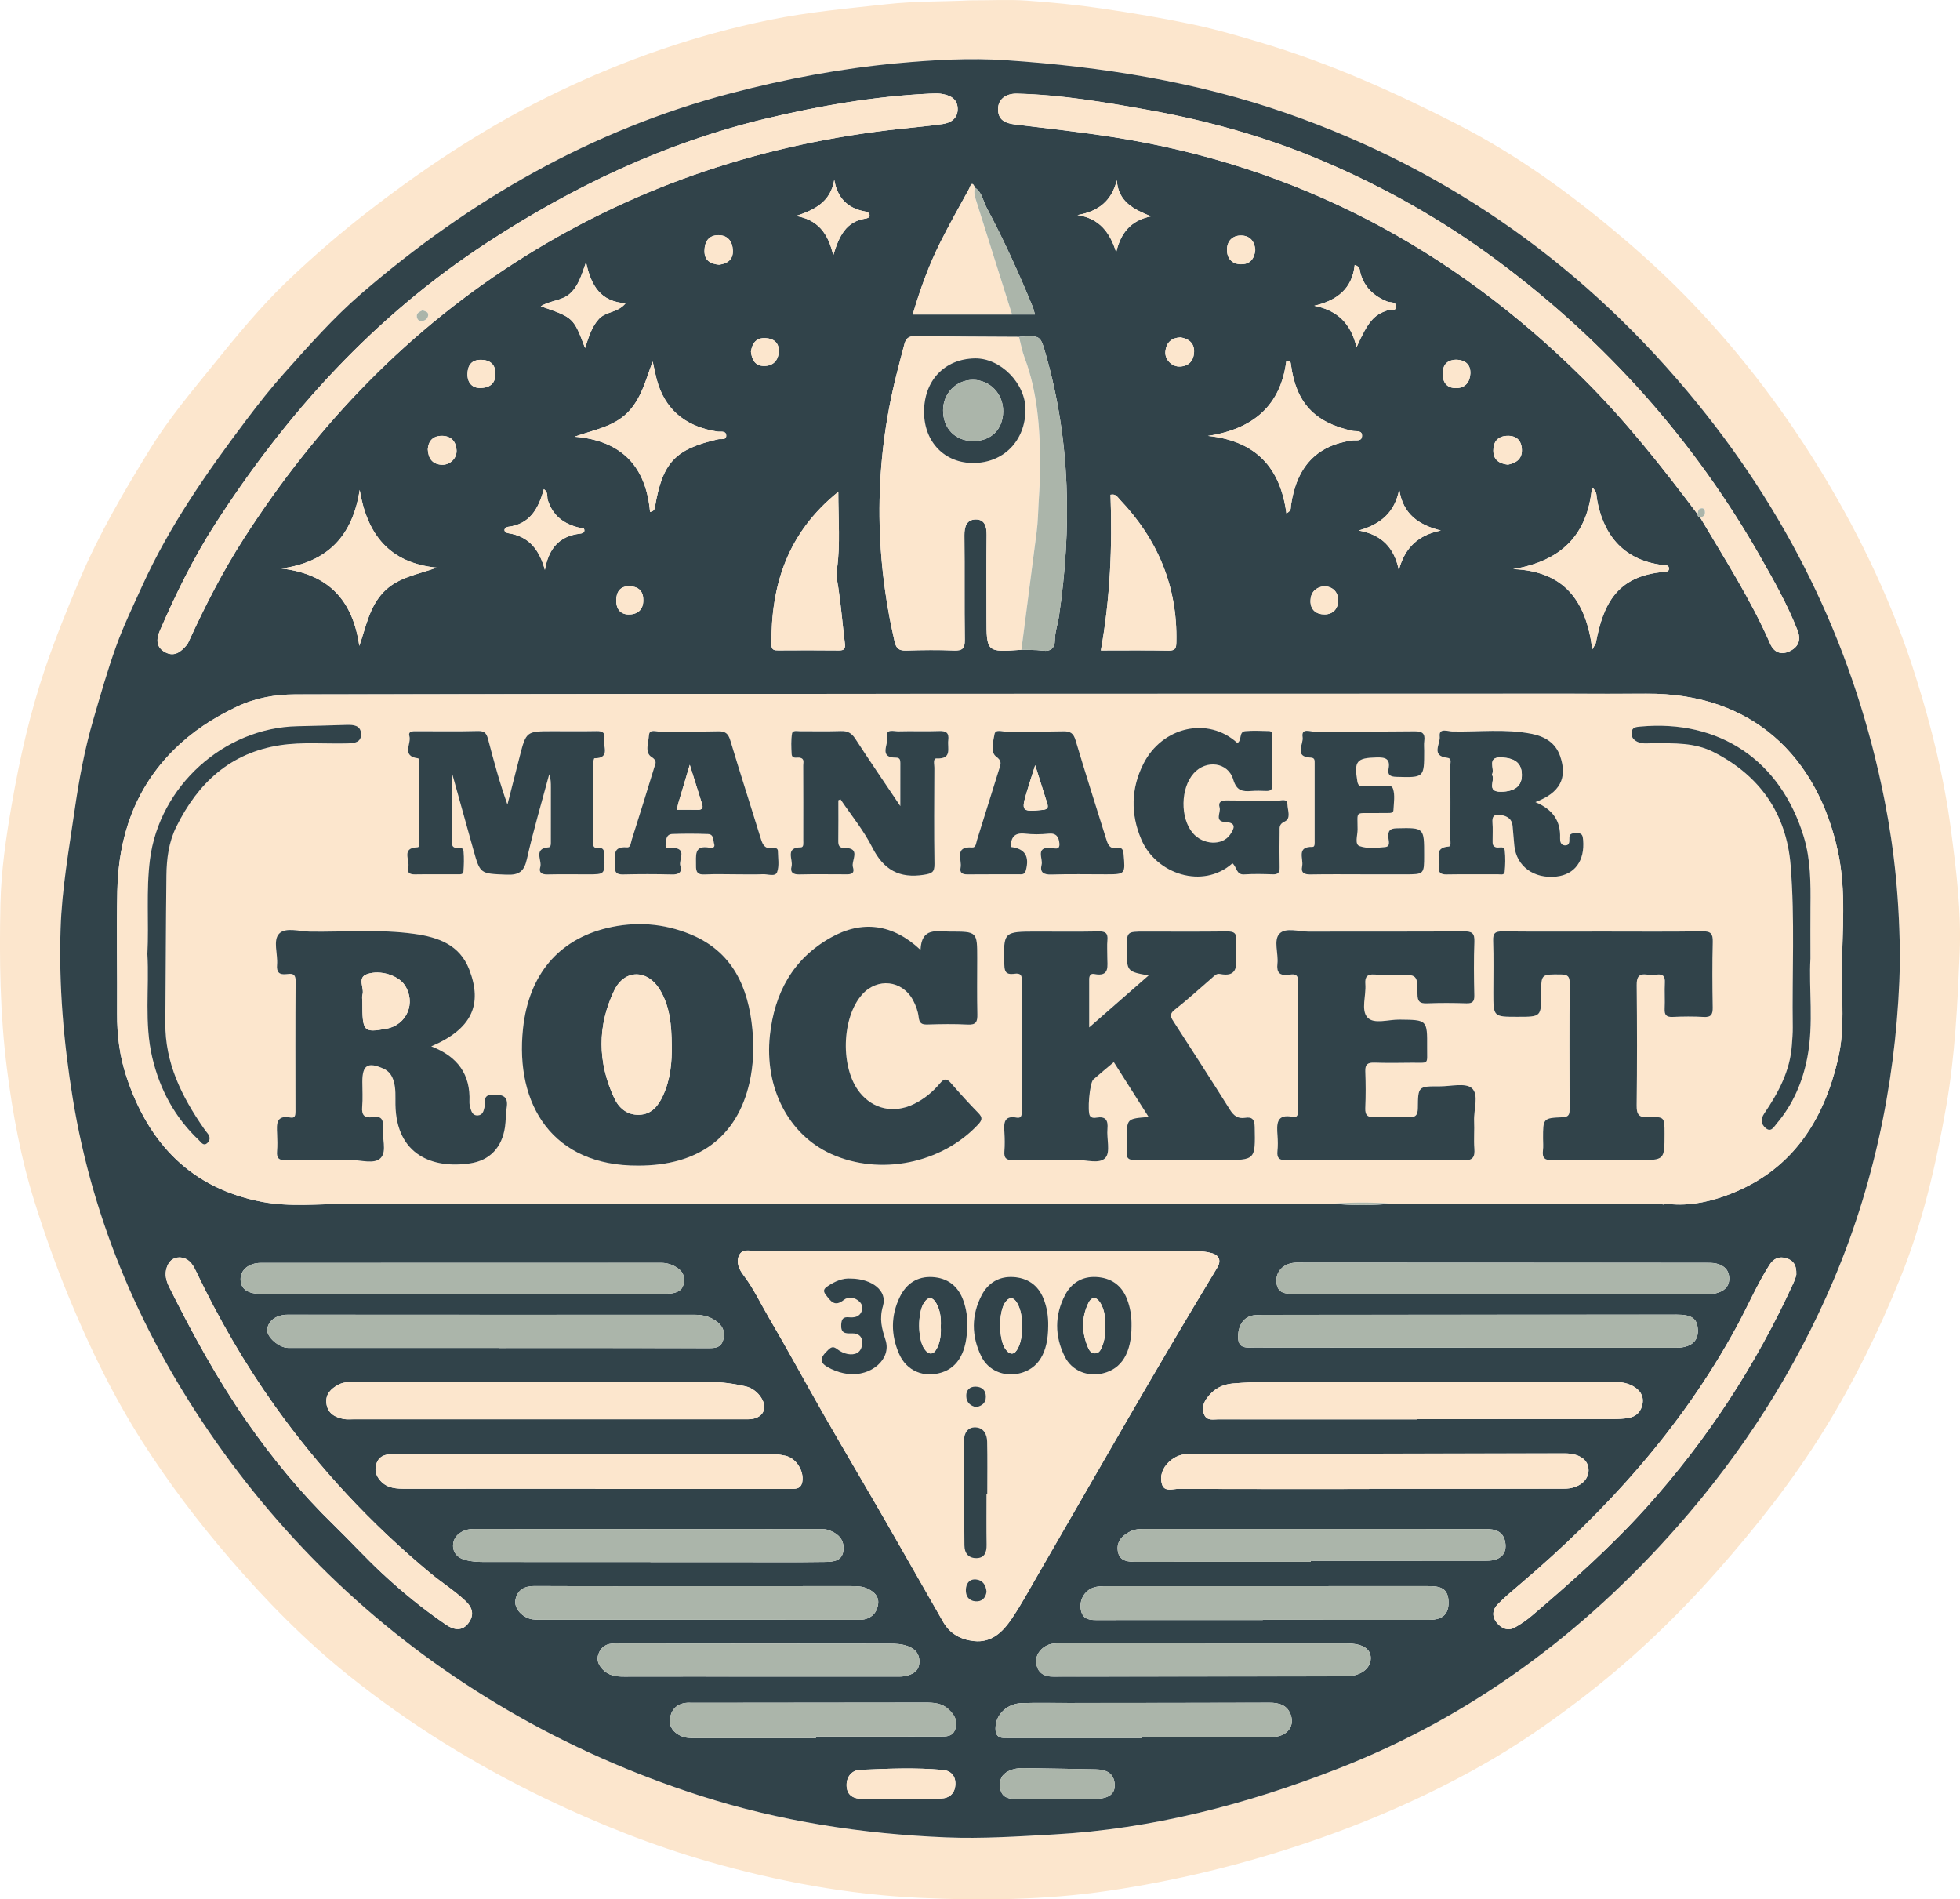 <?xml version="1.0" encoding="utf-8"?>
<!-- Generator: Adobe Illustrator 27.0.0, SVG Export Plug-In . SVG Version: 6.00 Build 0)  -->
<svg version="1.2" baseProfile="tiny" id="Layer_1" xmlns="http://www.w3.org/2000/svg" xmlns:xlink="http://www.w3.org/1999/xlink"
	 x="0px" y="0px" viewBox="0 0 822.88 797.35" overflow="visible" xml:space="preserve">
<g>
	<path fill="#FCE6CD" d="M407.01,0.15c9.64,0,16.83-0.4,23.96,0.1c10.51,0.73,21.03,1.77,31.45,3.3c12.9,1.89,25.79,4.06,38.55,6.75
		c9.87,2.09,19.6,4.94,29.27,7.85c28.39,8.56,55.3,20.56,81.69,34.08c25.14,12.88,47.63,29.22,69.04,47.37
		c10.54,8.94,20.64,18.32,30.15,28.31c20.88,21.94,39,46.01,54.64,71.95c16.01,26.57,29.15,54.48,38.48,84.08
		c6.62,21,11.92,42.3,14.81,64.23c2.28,17.29,4.44,34.57,3.69,51.98c-0.93,21.47-1.92,42.94-5.64,64.24
		c-4.31,24.66-9.91,48.92-19.3,72.15c-8.92,22.07-19.4,43.45-31.91,63.68c-13.18,21.32-28.66,40.9-45.35,59.76
		c-17.79,20.1-37.02,38.24-58.33,54.38C649.48,724,636.45,733,622.45,740.9c-23.88,13.48-48.76,24.3-74.69,33.01
		c-26.89,9.03-54.35,15.71-82.37,19.84c-26.37,3.89-53.02,4.2-79.54,2.96c-29.96-1.41-59.46-6.92-88.29-15.19
		c-23.54-6.76-46.28-15.78-68.42-26.4c-29.62-14.22-57.38-31.41-82.95-51.9c-18.27-14.65-34.66-31.4-49.99-49.23
		c-13.24-15.39-25.41-31.5-36.31-48.55c-12.25-19.17-22.15-39.52-30.87-60.62c-5.46-13.21-10.21-26.58-14.47-40.13
		c-5.74-18.24-9.21-36.99-11.63-56c-2.93-23-3.23-46.04-2.74-69.11c0.3-14.04,2.35-27.98,4.75-41.85
		c3.37-19.44,7.71-38.62,14.08-57.33c4.27-12.54,9.23-24.81,14.39-36.99c8.18-19.3,18.78-37.34,29.74-55.12
		c7.8-12.65,17.46-24.06,26.81-35.64c9.7-12.01,19.49-23.93,30.66-34.63c11.26-10.78,23.07-20.89,35.44-30.41
		c24.51-18.86,50.29-35.67,78.2-49.05c28.39-13.61,57.96-23.89,88.83-30.19c16.21-3.31,32.67-4.8,49.11-6.6
		C384.69,0.39,397.07,0.7,407.01,0.15z M797.66,403.96c-0.07-25.73-2.31-46.9-6.41-67.8c-12.18-62.08-38.58-117.52-78.47-166.62
		c-46.11-56.77-103.3-97.82-172.43-121.95C502.19,34.27,462.62,28,422.45,25.28c-15.27-1.03-30.63-0.14-45.84,1.27
		c-23.58,2.19-46.84,6.58-69.77,12.6c-58.57,15.37-109.61,44.81-155.13,84.08c-11.65,10.05-21.95,21.74-32.24,33.24
		c-5.64,6.3-10.92,13.01-16.05,19.81c-16.63,22.07-32.39,44.64-43.84,69.93c-3.74,8.26-7.69,16.45-10.77,24.96
		c-3.65,10.11-6.58,20.49-9.61,30.82c-3.65,12.47-6.01,25.2-7.87,38.07c-2.39,16.56-5.35,33.04-5.89,49.8
		c-0.77,23.84,1.24,47.52,5.07,71.05C39.1,513.73,60,561.55,90.56,605.1c32.54,46.36,73.29,84.02,122.35,112.7
		c25.7,15.02,52.66,26.91,80.95,36.01c33.62,10.81,68.2,16.08,103.34,17.54c15.06,0.63,30.22-0.4,45.31-1.24
		c41.27-2.3,80.84-12.64,119.1-27.55c55.96-21.81,102.93-56.66,142.57-101.61c27.46-31.15,49.6-65.68,65.77-103.9
		C788.51,493.15,796.75,447.08,797.66,403.96z"/>
	<path fill="#31434A" d="M797.66,403.96c-0.9,43.13-9.15,89.2-27.72,133.08c-16.17,38.22-38.31,72.76-65.77,103.9
		c-39.64,44.96-86.61,79.8-142.57,101.61c-38.27,14.91-77.83,25.26-119.1,27.55c-15.08,0.84-30.25,1.86-45.31,1.24
		c-35.13-1.46-69.72-6.73-103.34-17.54c-28.29-9.1-55.25-20.98-80.95-36.01c-49.06-28.68-89.81-66.34-122.35-112.7
		C60,561.55,39.1,513.73,30.51,460.92c-3.83-23.53-5.84-47.2-5.07-71.05c0.54-16.75,3.5-33.24,5.89-49.8
		c1.86-12.87,4.22-25.6,7.87-38.07c3.02-10.33,5.95-20.71,9.61-30.82c3.07-8.51,7.03-16.7,10.77-24.96
		c11.45-25.29,27.21-47.86,43.84-69.93c5.13-6.81,10.41-13.51,16.05-19.81c10.29-11.5,20.6-23.19,32.24-33.24
		c45.53-39.27,96.56-68.71,155.13-84.08c22.93-6.02,46.19-10.41,69.77-12.6c15.21-1.41,30.57-2.31,45.84-1.27
		c40.16,2.72,79.73,8.98,117.89,22.3c69.13,24.13,126.32,65.18,172.43,121.95c39.89,49.11,66.29,104.55,78.47,166.62
		C795.35,357.06,797.59,378.23,797.66,403.96z M424.9,132.04c3.11,0,6.22,0,9.6,0c-0.34-1.21-0.51-2.18-0.88-3.08
		c-5.81-14.24-12.18-28.23-19.42-41.81c-1.51-2.84-1.88-6.41-4.89-8.38c-1.36-3.34-2.03-0.28-2.41,0.41
		c-4.1,7.42-8.24,14.82-12.05,22.39c-4.86,9.65-8.52,19.78-11.66,30.46C397.34,132.04,411.12,132.04,424.9,132.04z M712.74,215.89
		c-0.02,0.66,0.19,1.15,0.95,1.2c10.33,17.45,21.33,34.52,29.5,53.19c1.5,3.42,4.41,4.96,8.24,3.09c3.85-1.88,4.73-4.93,3.24-8.73
		c-4.17-10.66-9.76-20.6-15.4-30.52c-28.03-49.36-65.07-90.75-110.54-124.6c-22.75-16.94-47.4-30.86-73.41-41.94
		c-23.38-9.96-47.89-16.83-72.97-21.34c-18.32-3.3-36.68-6.44-55.36-6.89c-4.78-0.12-7.93,2.43-7.98,6.37
		c-0.06,4.67,3,6.05,7.13,6.55c13.83,1.66,27.68,3.19,41.44,5.35c76.75,12.01,141.94,46.59,196.9,101.11
		C682.28,176.33,697.73,195.92,712.74,215.89z M428.82,272.79c2.99,0.1,6-0.02,8.95,0.36c3.47,0.45,5.09-1.22,5.1-4.28
		c0.02-3.54,1.23-6.79,1.73-10.2c5.4-36.89,4.82-73.49-5.46-109.61c-2.34-8.23-2.19-8.27-10.84-7.72c-0.16,0.01-0.33,0.07-0.49,0.1
		c-14.64-0.08-29.29-0.11-43.93-0.31c-2.56-0.03-3.61,1.19-4.17,3.3c-1.15,4.33-2.29,8.67-3.38,13.02
		c-9.32,37.23-9.34,74.51-0.75,111.88c0.74,3.21,2.09,3.86,5.02,3.77c6.65-0.2,13.32-0.28,19.97-0.02c3.47,0.13,4.53-0.86,4.48-4.41
		c-0.2-14.65,0-29.3-0.16-43.95c-0.04-3.72,1-6.65,4.82-6.66c3.67-0.01,4.55,2.98,4.51,6.43c-0.13,11.65-0.06,23.31-0.05,34.96
		C414.18,273.83,414.18,273.83,428.82,272.79z M697.62,505.36c0.54,0.47,1.04,0.42,1.52-0.08c8.4,1.16,16.6-0.27,24.41-2.98
		c27.9-9.69,42.09-30.98,48.29-58.59c2.69-11.98,1.32-24.24,1.43-36.35c0.15-16.59,1.91-33.32-1.63-49.76
		c-8.64-40.08-36.04-66.75-80.47-66.38c-10.82,0.09-21.65,0.01-32.47,0.01c-87.79,0.01-175.58,0-263.37,0.04
		c-90.45,0.04-180.91,0.11-271.36,0.24c-8.56,0.01-16.76,1.47-24.75,5.27c-9.85,4.67-18.72,10.5-26.36,18.13
		c-16.31,16.28-23.16,36.55-23.62,59.13c-0.35,17.15,0.04,34.31-0.08,51.47c-0.06,9.07,1.07,17.92,3.92,26.51
		c9.3,28.03,27.16,46.89,57.03,52.54c11.52,2.18,23.19,0.86,34.8,0.86c86.46,0.02,172.91,0.04,259.37,0.02
		c51.81-0.01,103.62-0.08,155.42-0.13c8.14,0.78,16.29,0.73,24.43,0.01C621.97,505.33,659.79,505.34,697.62,505.36z M409.49,525.22
		c0-0.04,0-0.08,0-0.12c-30.82,0-61.63-0.02-92.44,0.03c-2.37,0-5.37-1.04-6.74,1.85c-1.42,3,0.08,6.02,1.8,8.27
		c4.24,5.56,7.16,11.87,10.66,17.83c7.97,13.55,15.42,27.41,23.23,41.05c8.61,15.03,17.44,29.93,26.09,44.94
		c8.04,13.94,15.94,27.96,23.95,41.91c2.81,4.9,7.37,7.33,12.79,7.93c7.64,0.85,12.3-3.99,16.07-9.58
		c3.71-5.5,6.89-11.36,10.22-17.12c25.14-43.45,49.91-87.12,75.93-130.06c1.71-2.81,0.94-5.15-2.23-6.07
		c-2.19-0.64-4.58-0.84-6.88-0.85C471.12,525.2,440.31,525.22,409.49,525.22z M390.36,39.32c-23.35,1.13-46.29,5.1-68.94,10.51
		c-42.18,10.09-80.75,28.42-116.96,52.06c-47.13,30.76-84.02,71.3-114.26,118.35c-9.1,14.17-16.43,29.19-23.11,44.59
		c-1.55,3.58-1.56,6.99,2.34,9.03c3.89,2.03,6.6-0.31,8.99-3.09c0.42-0.49,0.69-1.14,0.96-1.74c6.79-14.79,14.18-29.24,23-42.98
		c30.84-48,69.39-88.14,118.05-118.49c48.42-30.2,101.06-47.38,157.56-53.48c5.94-0.64,11.89-1.16,17.8-2.01
		c3.6-0.52,6.41-2.55,6.28-6.53c-0.15-4.33-3.53-5.68-7.21-6.2C393.38,39.14,391.86,39.32,390.36,39.32z M594.9,595.86
		c0-0.04,0-0.08,0-0.12c27.48,0,54.96,0.01,82.44-0.02c2.15,0,4.34-0.1,6.45-0.48c3.32-0.58,5.32-2.8,5.83-6.05
		c0.53-3.37-1.22-5.74-4.08-7.32c-3.02-1.68-6.32-1.81-9.69-1.81c-42.47,0-84.94-0.05-127.4-0.03c-10.32,0.01-20.64-0.1-30.94,0.77
		c-4.5,0.38-7.91,2.36-10.56,5.81c-1.71,2.22-2.61,4.78-1.28,7.46c1.21,2.45,3.72,1.77,5.8,1.77
		C539.28,595.87,567.09,595.86,594.9,595.86z M230.18,595.8c27.98,0,55.96,0,83.94,0c5.81,0,8.56-4.21,5.45-9.06
		c-1.35-2.1-3.63-4.09-6.51-4.74c-5.05-1.14-10.15-1.86-15.32-1.86c-49.63-0.02-99.26,0-148.89-0.01c-2.35,0-4.7,0.04-6.81,1.18
		c-3.11,1.68-5.49,4.02-5,7.88c0.52,4.09,3.54,5.81,7.21,6.5c1.45,0.27,2.99,0.1,4.49,0.11
		C175.89,595.81,203.04,595.81,230.18,595.8z M615.21,565.72c0,0.03,0,0.06,0,0.09c29.48,0,58.97,0.01,88.45-0.01
		c6.09,0,9.33-2.63,9.17-7.3c-0.16-4.94-2.43-6.61-8.94-6.61c-56.97,0.03-113.94,0.06-170.9,0.1c-2,0-4-0.01-5.99,0.12
		c-4.5,0.3-7.13,3.84-7.21,8.98c-0.08,5.42,3.82,4.59,6.98,4.6C556.25,565.74,585.73,565.72,615.21,565.72z M209.52,565.86
		c0,0.01,0,0.02,0,0.03c29.33,0,58.65-0.03,87.98,0.05c2.73,0.01,5.02-0.14,6.02-3.09c1.02-3,0.3-5.65-2.1-7.67
		c-2.77-2.34-6.01-3.24-9.7-3.23c-56.98,0.04-113.97-0.01-170.95-0.03c-4.86,0-8.33,2.62-8.57,6.34c-0.2,3.13,5,7.59,8.84,7.59
		C150.53,565.86,180.03,565.86,209.52,565.86z M250.03,624.97c0,0.03,0,0.05,0,0.08c12.32,0,24.63,0,36.95,0
		c14.81,0,29.63-0.01,44.44-0.01c2.34,0,4.82,0.27,5.42-2.94c0.82-4.46-2.52-9.95-7.06-10.96c-2.89-0.65-5.92-0.89-8.89-0.89
		c-50.76-0.01-101.53,0.05-152.29,0.1c-1.66,0-3.33,0.01-4.99,0.16c-2.45,0.22-4.52,1.12-5.46,3.65c-1.04,2.78-0.43,5.19,1.5,7.39
		c2.98,3.41,6.96,3.45,11,3.44C197.11,624.97,223.57,624.97,250.03,624.97z M574.82,625.09c0-0.03,0-0.06,0-0.1
		c27.32,0,54.65,0.04,81.97-0.03c5.88-0.02,10.02-3.31,10.14-7.56c0.13-4.4-3.64-7.25-10.03-7.25
		c-52.48,0.04-104.96,0.14-157.44,0.2c-3.33,0-6.18,1.03-8.62,3.3c-2.82,2.62-4.06,6.07-2.98,9.52c1.03,3.3,4.6,1.84,6.99,1.85
		C521.5,625.14,548.16,625.09,574.82,625.09z M75.39,527.85c-2.91,0.05-4.56,1.72-5.41,4.33c-0.93,2.88-0.24,5.52,1.07,8.16
		c9.64,19.37,20.01,38.35,32.34,56.12c10.93,15.75,23.07,30.48,36.95,43.97c6.66,6.47,13.05,13.49,19.9,19.88
		c8.5,7.94,17.54,15.31,27.18,21.87c3.12,2.12,6.65,2.76,9.3-0.86c2.45-3.35,1.72-6.38-1.31-9.24c-4.55-4.29-9.84-7.61-14.62-11.57
		c-24.84-20.6-46.7-44.04-65.43-70.3c-12.74-17.87-23.67-36.86-33.13-56.67C80.79,530.49,79.08,528.04,75.39,527.85z M754.16,535.06
		c0.16-4.33-1.56-6.02-4.14-6.83c-3.08-0.97-5.42,0.07-7.19,2.87c-5.26,8.32-9.12,17.37-13.8,25.98
		c-22.98,42.26-54.62,77.23-91.07,108.16c-3.16,2.68-6.35,5.36-9.25,8.32c-2.25,2.29-2.34,5.24-0.29,7.71
		c1.92,2.31,4.63,3.57,7.56,1.96c2.6-1.43,5.08-3.19,7.34-5.12c16.76-14.29,33.14-28.89,47.94-45.35
		c25.47-28.32,45.97-59.72,61.75-94.3C753.72,536.91,754.14,535.37,754.16,535.06z M630.01,543.14c0,0.01,0,0.02,0,0.03
		c28.48,0,56.95,0,85.43-0.01c1.66,0,3.4,0.17,4.97-0.23c3.08-0.78,5.54-2.44,5.58-6.08c0.03-3.53-2.02-5.56-5.23-6.37
		c-1.58-0.4-3.3-0.35-4.95-0.35c-56.12-0.03-112.24-0.05-168.36-0.07c-1.33,0-2.67-0.07-3.99,0.04c-4.79,0.41-7.94,3.81-7.55,8.19
		c0.43,4.93,4.01,4.87,7.69,4.86C572.4,543.12,601.2,543.14,630.01,543.14z M193.6,543.18c0-0.03,0-0.05,0-0.08
		c28.15,0,56.3,0,84.45,0c1.33,0,2.69,0.09,3.99-0.13c2.2-0.36,4.28-1.19,4.88-3.61c0.64-2.56,0.28-4.97-2.04-6.73
		c-2.2-1.66-4.63-2.49-7.42-2.48c-55.97,0.02-111.94-0.01-167.91,0.02c-5.18,0-8.68,3.04-8.55,7.06c0.13,3.95,3.03,5.96,8.64,5.96
		C137.63,543.18,165.61,543.18,193.6,543.18z M273.07,655.74c0,0.01,0,0.02,0,0.04c12.15,0,24.29,0,36.44,0
		c12.31,0,24.63,0.11,36.94-0.08c3.42-0.05,7.38-0.31,7.68-5.21c0.29-4.62-2.66-6.93-6.56-8.25c-1.22-0.41-2.63-0.31-3.96-0.31
		c-48.25-0.04-96.51-0.07-144.76-0.06c-1.3,0-2.68,0.19-3.87,0.67c-2.79,1.15-4.8,3.19-4.77,6.37c0.03,3.23,2.23,5.18,5.09,5.96
		c2.37,0.65,4.92,0.83,7.39,0.84C226.14,655.76,249.61,655.74,273.07,655.74z M550.27,655.65c0-0.14,0-0.29,0-0.43
		c24.64,0,49.27,0.03,73.91-0.02c5.77-0.01,8.6-2.86,7.78-7.74c-0.77-4.56-4.15-5.58-8.14-5.58c-47.95-0.01-95.9-0.04-143.85-0.01
		c-1.63,0-3.41,0.13-4.86,0.77c-3.54,1.57-6.41,4.15-5.83,8.36c0.62,4.56,4.39,4.68,8.08,4.67
		C501.66,655.63,525.97,655.65,550.27,655.65z M530.18,680.09c0-0.03,0-0.05,0-0.08c5.83,0,11.66,0,17.49,0
		c17.49,0.01,34.98,0.05,52.47,0.01c5.84-0.01,8.39-2.76,7.98-8.26c-0.42-5.55-4.34-5.9-8.61-5.9
		c-45.14,0.01-90.29-0.01-135.43,0.01c-1.64,0-3.38,0.06-4.91,0.57c-3.98,1.31-6.22,5.5-5.35,9.58c0.89,4.21,4.11,4.09,7.4,4.09
		C484.21,680.07,507.19,680.09,530.18,680.09z M291.8,665.87c-22.46,0-44.93,0.06-67.39-0.05c-4.33-0.02-7.19,1.64-8.01,5.8
		c-0.71,3.58,3,7.6,7.22,8.2c1.8,0.26,3.65,0.16,5.48,0.16C272.36,680,315.63,680,358.89,680c1.33,0,2.7,0.11,3.98-0.18
		c3.49-0.78,5.47-3.2,5.82-6.64c0.31-3.03-1.62-4.82-4.2-6.14c-2.34-1.2-4.8-1.18-7.3-1.18C335.4,665.86,313.6,665.86,291.8,665.87z
		 M505.97,689.93c0-0.01,0-0.02,0-0.03c-19.81,0-39.61,0-59.42,0c-1.5,0-3.01-0.08-4.49,0.1c-3.99,0.5-7.33,4.06-7.03,7.74
		c0.36,4.52,3.26,6.2,7.52,6.12c3.16-0.06,6.32-0.02,9.49-0.02c37.62-0.04,75.23-0.07,112.85-0.12c6.21-0.01,10.53-3.14,10.6-7.55
		c0.06-4.04-3.51-6.25-10.09-6.25C545.59,689.93,525.78,689.93,505.97,689.93z M318.99,703.84c18.8,0,37.6,0,56.4-0.01
		c1.49,0,3.03,0.1,4.48-0.19c3.08-0.62,5.85-1.89,6.1-5.56c0.25-3.64-1.67-5.93-5.05-7.11c-2.39-0.83-4.86-0.96-7.38-0.96
		c-37.6-0.02-75.2-0.06-112.81-0.09c-1.33,0-2.67-0.06-3.99,0.08c-2.75,0.29-4.62,1.86-5.51,4.41c-0.85,2.44,0,4.51,1.74,6.36
		c2.52,2.69,5.68,3.09,9.12,3.08C281.06,703.8,300.02,703.83,318.99,703.84z M342.55,729.67c0-0.22,0-0.44,0-0.66
		c17.29,0,34.59,0.03,51.88-0.03c2.61-0.01,5.52,0.26,6.63-3.1c1.17-3.52-0.4-6.08-2.88-8.37c-2.81-2.61-6.25-2.77-9.8-2.77
		c-32.44,0.05-64.87,0.07-97.31,0.1c-1.16,0-2.35-0.1-3.49,0.08c-3.8,0.6-5.9,3.13-6.33,6.72c-0.39,3.34,1.58,5.67,4.52,7.07
		c2,0.95,4.19,0.96,6.36,0.96C308.95,729.67,325.75,729.67,342.55,729.67z M479.53,729.62c0-0.14,0-0.28,0-0.42
		c18.14,0,36.29,0.01,54.43-0.01c5.95,0,9.64-4.04,8.03-9.06c-1.38-4.29-4.86-5.36-9.09-5.34c-28.13,0.1-56.26,0.1-84.4,0.12
		c-6.49,0.01-12.99-0.14-19.47,0.05c-5.88,0.17-10.54,4.32-11.03,9.58c-0.25,2.65,0.15,5.07,3.67,5.07
		C440.97,729.62,460.25,729.62,479.53,729.62z M462.19,273.06c9.93,0,19.23-0.11,28.51,0.06c2.89,0.05,3.12-1.22,3.17-3.57
		c0.53-23.33-7.8-43.12-23.76-59.87c-0.91-0.95-1.68-2.52-3.88-2C467.03,229.46,466.1,251.13,462.19,273.06z M351.94,206.47
		c-21.34,17.18-28.32,39.15-28.05,64.25c0.02,2.2,1.21,2.33,2.87,2.32c8.48-0.03,16.97-0.08,25.45,0.02
		c2.32,0.03,2.76-0.82,2.5-2.94c-0.95-7.73-1.57-15.5-2.72-23.19c-0.41-2.76-1.03-4.93-0.58-8.16
		C352.85,228.57,351.94,218.05,351.94,206.47z M668.37,204.56c-1.9,20.37-13.23,31-33.11,34.34c21.62,0.84,30.71,13.49,33.24,33.72
		c1.07-1.93,1.41-2.3,1.49-2.72c3.12-16.44,8.84-28.05,28.47-29.82c0.97-0.09,2.24-0.03,2.23-1.37c-0.01-1.69-1.5-1.39-2.6-1.52
		c-17.45-2.13-25.29-13.75-27.69-28.01C670.19,207.94,670.6,206.49,668.37,204.56z M540.08,215.51c2.23-1.2,1.77-2.32,1.9-3.22
		c2.33-16.35,10.73-25.28,25.7-27.39c1.48-0.21,3.9,0.53,4.13-1.64c0.31-2.83-2.45-2.04-4.02-2.38
		c-15.94-3.48-23.73-11.88-25.82-27.94c-0.1-0.8-0.17-1.71-1.92-1.46c-2.32,18.68-13.76,28.63-32.93,31.51
		C527.37,185.08,537.55,196.4,540.08,215.51z M150.85,271.16c2.81-7.96,4.13-16.21,10.07-22.5c5.97-6.31,14.28-7.42,22.41-10.36
		c-19.91-1.97-29.23-13.97-32.33-32.65c-2.93,19.04-13.14,30.26-32.83,33.01C138.28,241.01,148.16,252.3,150.85,271.16z
		 M272.91,214.91c1.58-0.33,1.88-1.01,2.03-1.91c3.19-18.85,8.43-24.45,26.52-28.59c1.22-0.28,3.63,0.55,3.42-1.75
		c-0.18-1.99-2.4-1.28-3.75-1.49c-11.93-1.88-20.69-7.79-24.72-19.54c-1.09-3.18-1.61-6.56-2.39-9.85
		c-2.96,7.68-4.72,15.67-10.7,21.58c-5.94,5.86-14.05,7.1-22.1,9.96C261.15,184.96,271.25,195.96,272.91,214.91z M443.55,755.14
		c0,0.01,0,0.02,0,0.03c5.5,0,11,0.06,16.49-0.02c5.46-0.08,8.18-2.1,7.95-6.06c-0.29-4.95-3.83-6.23-8-6.32
		c-10.15-0.23-20.31-0.33-30.47-0.52c-2.04-0.04-4,0.3-5.83,1.12c-3.16,1.42-4.33,3.96-3.77,7.34c0.58,3.51,2.93,4.48,6.13,4.45
		C431.89,755.1,437.72,755.14,443.55,755.14z M378.07,755.15c0-0.02,0-0.04,0-0.07c5.64,0,11.29,0.15,16.93-0.05
		c3.58-0.13,5.92-2.1,6.11-5.9c0.17-3.61-1.93-5.81-5.25-6.11c-11.59-1.04-23.21-0.54-34.8-0.03c-3.69,0.16-5.9,3.27-5.6,7.04
		c0.29,3.8,3.06,5.17,6.69,5.13C367.44,755.11,372.76,755.15,378.07,755.15z M568.75,111.23c-1.02,9.97-7.45,14.96-16.99,17.13
		c9.65,1.89,15.45,7.41,17.75,17.42c4.9-10.88,7.31-13.58,12.89-15.46c1.29-0.44,3.63,0.52,3.73-1.52c0.12-2.29-2.48-1.69-3.84-2.25
		c-5.54-2.3-9.48-5.93-11.12-11.86C570.84,113.52,571.14,111.89,568.75,111.23z M245.63,146.11c1.59-4.79,2.77-8.9,5.81-12.23
		c2.92-3.19,8-2.56,11.2-6.57c-10.38-0.66-14.49-7.2-16.6-17.25c-2.04,5.89-3.32,10.13-6.83,13.26c-3.35,2.98-8.13,2.74-12.18,5.25
		C240.81,133.33,240.81,133.33,245.63,146.11z M587.28,239.34c2.48-9.4,8.08-14.71,17.63-16.63c-9.41-2.38-15.97-6.96-17.46-17.3
		c-1.84,9.75-7.87,14.73-17.04,17.29C580.07,224.41,585.41,229.95,587.28,239.34z M228.76,239.25c1.55-8.82,5.9-14.24,14.79-15.23
		c0.9-0.1,1.8-0.4,1.8-1.33c0-1.51-1.35-0.98-2.23-1.19c-6.4-1.54-11.03-4.99-13.13-11.56c-0.44-1.39,0.31-3.27-1.66-4.6
		c-2.23,8.2-5.89,14.79-15.17,15.84c-0.51,0.06-1.32,0.74-1.35,1.19c-0.07,0.95,0.85,1.35,1.66,1.48
		C222.22,225.18,226.52,230.96,228.76,239.25z M349.82,107.23c2.47-8.32,5.48-14.17,13.38-15.44c0.8-0.13,1.84-0.35,1.88-1.27
		c0.04-1.16-0.94-1.57-2.01-1.77c-7.23-1.33-11.5-5.64-12.82-13.26c-1.51,9.2-8.1,12.59-16.04,15.17
		C343.2,92.22,347.7,97.72,349.82,107.23z M483.25,90.82c-7.22-2.92-13.79-6.07-14.36-15.16c-2.17,8.64-7.62,13.09-16.52,14.62
		c9.44,1.46,13.71,7.53,16.25,15.65C470.49,97.82,474.74,92.52,483.25,90.82z M301.88,111.14c3.47-0.47,5.96-2.08,5.8-6.01
		c-0.16-3.81-2.16-6.44-6.14-6.4c-4.05,0.04-5.76,2.78-5.78,6.62C295.73,109.37,298.26,110.78,301.88,111.14z M179.6,188.6
		c0.19,3.84,1.9,6.23,5.7,6.5c3.55,0.25,6.6-2.67,6.38-6.15c-0.23-3.64-2.28-5.92-6.03-5.99C181.88,182.9,179.86,185.01,179.6,188.6
		z M495.64,141.62c-3.92,0.19-5.98,2.27-6.37,5.88c-0.36,3.38,2.69,6.55,6.14,6.38c3.76-0.18,5.77-2.51,5.91-6.11
		C501.47,143.94,498.98,142.21,495.64,141.62z M201.16,162.89c4.69,0.04,6.72-2,6.84-5.68c0.13-3.97-1.99-6.1-6.04-6.15
		c-4-0.06-5.63,2.36-5.7,5.91C196.19,160.67,198.23,162.71,201.16,162.89z M633.06,195.07c3.36-0.68,5.96-2.27,5.89-6.13
		c-0.07-3.95-2.23-6.18-6.32-5.98c-3.83,0.19-5.68,2.5-5.68,6.18C626.95,193.03,629.42,194.65,633.06,195.07z M527.01,105
		c-0.25-3.72-2.25-6.07-5.9-6.13c-3.69-0.06-5.98,2.36-5.99,5.98c-0.01,3.56,2.04,6.04,5.86,6.09
		C524.81,110.99,526.62,108.65,527.01,105z M611.62,151c-4.16,0.01-5.93,2.23-5.92,5.94c0,3.71,1.83,6.06,5.72,6
		c3.83-0.06,5.73-2.62,5.89-6.09C617.49,153.05,615.17,151.16,611.62,151z M315.27,147.64c0.36,3.3,1.72,5.93,5.35,6
		c3.89,0.07,6.19-2.22,6.35-6.11c0.15-3.67-2.17-5.41-5.57-5.6C317.51,141.72,315.77,144.08,315.27,147.64z M270.07,251.87
		c0.03-4.36-2.72-5.77-6.15-5.75c-3.62,0.02-5.21,2.46-5.21,5.96c-0.01,3.87,2.03,6.08,5.79,5.87
		C268.11,257.75,270.17,255.51,270.07,251.87z M556.06,246.08c-3.74,0.43-5.82,2.59-5.87,6.18c-0.05,3.82,2.49,5.73,6.06,5.67
		c3.46-0.06,5.52-2.44,5.55-5.74C561.83,248.66,559.82,246.37,556.06,246.08z"/>
	<path fill="#FCE6CD" d="M559.72,505.3c-51.81,0.04-103.62,0.12-155.42,0.13c-86.46,0.02-172.91-0.01-259.37-0.02
		c-11.61,0-23.29,1.32-34.8-0.86c-29.87-5.65-47.74-24.51-57.03-52.54c-2.85-8.59-3.98-17.44-3.92-26.51
		c0.12-17.16-0.27-34.32,0.08-51.47c0.46-22.58,7.31-42.85,23.62-59.13c7.64-7.63,16.51-13.45,26.36-18.13
		c7.99-3.79,16.19-5.25,24.75-5.27c90.45-0.13,180.91-0.2,271.36-0.24c87.79-0.04,175.58-0.03,263.37-0.04
		c10.82,0,21.65,0.08,32.47-0.01c44.43-0.37,71.83,26.3,80.47,66.38c3.54,16.44,1.78,33.16,1.63,49.76
		c-0.11,12.12,1.26,24.37-1.43,36.35c-6.21,27.62-20.39,48.91-48.29,58.59c-7.81,2.71-16.01,4.15-24.41,2.98
		c-0.51,0.03-1.02,0.06-1.52,0.08c-37.82-0.02-75.64-0.04-113.47-0.05C576.01,504.68,567.86,504.69,559.72,505.3z M482.24,468.91
		c-9.16,0.69-9.16,0.69-9.16,9.18c0,1.67,0.17,3.35-0.04,4.99c-0.38,3.06,0.75,3.99,3.86,3.95c12.15-0.18,24.31-0.07,36.47-0.07
		c13.77,0,13.67,0,13.39-13.9c-0.06-3.11-1.03-4.32-4.02-3.84c-3.03,0.49-4.78-0.84-6.39-3.42c-7.68-12.27-15.55-24.41-23.39-36.58
		c-1.2-1.86-2.41-3.29,0.18-5.33c5.36-4.22,10.4-8.83,15.57-13.29c1.01-0.87,1.98-2.05,3.42-1.77c7.22,1.44,7.15-3.08,6.77-8.03
		c-0.15-1.99-0.23-4.02,0.02-5.99c0.41-3.22-0.97-3.87-3.94-3.83c-11.49,0.16-22.98,0.06-34.47,0.06c-7.44,0-7.44,0-7.44,7.22
		c0,9.54,0,9.54,9.13,11.21c-8.19,7.17-16.05,14.04-24.93,21.81c0-7.74,0-14.01,0-20.27c0-1.39,0.62-2.46,2.04-2.17
		c6.85,1.37,5.54-3.42,5.57-7.22c0.02-2.33-0.17-4.68,0.05-6.99c0.27-2.84-0.75-3.71-3.61-3.65c-8.66,0.17-17.32,0.06-25.98,0.06
		c-14.16,0-14.09,0-13.69,14.03c0.08,2.73,0.7,4.02,3.65,3.75c1.68-0.16,3.72-0.66,3.7,2.42c-0.08,18.48-0.05,36.97-0.03,55.45
		c0,1.52-0.26,2.82-2.13,2.46c-5.53-1.05-5.39,2.41-5.16,6.18c0.16,2.65,0.19,5.34-0.01,7.99c-0.22,2.82,0.77,3.73,3.63,3.68
		c8.82-0.17,17.65,0.05,26.48-0.11c4.26-0.07,9.91,1.93,12.37-0.95c2.09-2.45,0.42-7.94,0.79-12.06c0.33-3.64-0.7-5.37-4.59-4.73
		c-0.92,0.15-2,0.24-2.73-0.71c-1.21-1.56-0.19-13.88,1.4-15.3c2.72-2.42,5.54-4.71,8.59-7.29
		C472.49,453.55,477.18,460.94,482.24,468.91z M267.89,489.32c25.32,0.06,41.58-12.03,46.76-34.79c1.68-7.37,1.93-14.89,1.23-22.34
		c-1.68-17.77-8.28-32.67-25.96-39.95c-11.35-4.67-23.26-5.53-35.24-2.61c-20.01,4.88-32.66,19.33-35.1,42.16
		C216.14,463.93,232.17,489.53,267.89,489.32z M181.06,439.26c16.88-7.21,21.71-17.33,15.95-32.23
		c-4.04-10.45-13.1-13.57-22.99-14.96c-14.58-2.05-29.28-0.74-43.92-0.95c-4.42-0.06-10.24-1.98-12.93,0.87
		c-2.66,2.81-0.46,8.58-0.85,13.03c-0.27,3.05,0.79,4.28,3.9,3.94c1.93-0.21,3.9-0.53,3.88,2.76c-0.13,18.32-0.07,36.65-0.05,54.97
		c0,1.49-0.2,2.85-2.1,2.48c-6.09-1.18-5.8,2.75-5.61,6.76c0.12,2.49,0.18,5.01-0.02,7.49c-0.23,2.84,0.82,3.72,3.66,3.67
		c8.99-0.16,17.99,0.05,26.98-0.1c4.43-0.07,10.24,1.97,12.92-0.9c2.64-2.83,0.43-8.59,0.85-13.03c0.31-3.34-0.95-4.62-4.2-4.09
		c-3.42,0.56-4.8-0.72-4.48-4.32c0.31-3.47,0.07-6.99,0.07-10.49c0-7.05,2.31-8.46,8.89-5.52c2.31,1.03,3.54,2.81,4.26,5.19
		c1,3.28,0.69,6.61,0.75,9.92c0.39,21.25,15.74,26.94,31.27,24.67c8.5-1.25,13.49-6.84,14.73-15.33c0.38-2.63,0.25-5.34,0.69-7.95
		c0.83-4.97-1.64-5.68-5.89-5.6c-4.36,0.07-2.89,3.14-3.39,5.22c-0.41,1.7-0.77,3.4-2.88,3.51c-2.17,0.11-2.65-1.68-3.12-3.29
		c-0.23-0.79-0.38-1.64-0.34-2.46C197.58,451.1,192.23,443.57,181.06,439.26z M577.71,487.01c12.16,0,24.33-0.2,36.48,0.11
		c4.14,0.11,5.06-1.3,4.77-5.03c-0.3-3.81,0.08-7.67-0.1-11.49c-0.23-4.76,2.15-11.11-0.98-13.82c-2.7-2.34-8.88-0.72-13.52-0.74
		c-8.91-0.04-9.05-0.01-9.11,9.01c-0.02,3.04-0.87,4.1-3.96,3.94c-4.65-0.24-9.33-0.2-13.99-0.01c-2.89,0.12-4.27-0.57-4.13-3.81
		c0.23-5.15,0.2-10.33,0.01-15.49c-0.11-2.97,1.13-3.68,3.84-3.59c5.16,0.17,10.33,0.1,15.49,0.04c7.66-0.1,6.58,1.11,6.63-6.54
		c0.07-11.52,0.02-11.43-11.62-11.57c-4.6-0.05-10.73,2.07-13.42-0.88c-2.85-3.13-0.51-9.23-0.9-14.01
		c-0.24-2.96,0.7-4.29,3.88-4.04c3.15,0.25,6.33,0.05,9.49,0.05c8.36,0,8.52,0,8.52,8.16c0,3.11,0.97,4.02,3.99,3.9
		c5.49-0.21,11-0.18,16.49-0.01c2.62,0.08,3.44-0.73,3.38-3.37c-0.16-7.49-0.26-15,0.03-22.49c0.14-3.59-0.99-4.38-4.44-4.35
		c-21.66,0.16-43.32,0.03-64.97,0.12c-4.26,0.02-9.85-1.9-12.44,0.87c-2.56,2.74-0.37,8.29-0.84,12.56c-0.42,3.8,0.96,5.14,4.7,4.66
		c1.86-0.24,4.01-0.67,3.99,2.67c-0.1,18.16-0.05,36.32-0.04,54.48c0,1.47-0.23,2.91-2.09,2.53c-7.13-1.47-6.86,3.05-6.53,7.79
		c0.15,2.16,0.21,4.35-0.02,6.49c-0.33,3.1,0.84,3.96,3.91,3.92C552.72,486.91,565.22,487.01,577.71,487.01z M386.47,398.76
		c-11.63-10.93-24.52-12.59-37.69-5.19c-15.95,8.96-23.64,23.28-25.56,41.07c-2.37,22,7.84,41.71,25.74,49.79
		c20.48,9.25,46.29,4.04,61.65-12.35c1.66-1.77,2.05-2.9,0.18-4.81c-3.97-4.04-7.77-8.24-11.48-12.52
		c-1.69-1.95-2.79-2.27-4.61-0.08c-3.11,3.73-6.85,6.81-11.29,8.91c-8.29,3.92-16.86,2.01-22.46-4.97
		c-8.22-10.24-7.7-31.41,1.01-41.16c6.36-7.13,16.77-6.03,21.33,2.38c1.17,2.16,2.11,4.62,2.37,7.03c0.28,2.58,1.17,3.29,3.66,3.21
		c5.66-0.17,11.34-0.28,16.98,0.03c3.53,0.19,4.09-1.25,4.02-4.31c-0.18-7.82-0.06-15.66-0.06-23.49c0-11.25,0-11.27-11.42-11.24
		C393.41,391.08,386.87,389.04,386.47,398.76z M673.24,391.06c-14.16,0-28.32,0.09-42.47-0.07c-3.03-0.03-4.02,0.7-3.91,3.85
		c0.24,7.32,0.08,14.65,0.08,21.98c0,10.03,0,10.03,10.16,10.03c9.92,0,9.92,0,9.92-9.8c0-8.2,0-8.06,8.33-7.99
		c2.85,0.03,3.66,0.86,3.64,3.68c-0.12,17.49-0.07,34.98-0.04,52.46c0,2.13,0.11,3.69-2.98,3.81c-8.16,0.31-8.16,0.49-8.16,8.92
		c0,1.67,0.17,3.35-0.04,4.99c-0.42,3.27,0.82,4.21,4.1,4.16c11.99-0.19,23.98-0.08,35.97-0.08c10.98,0,10.98,0,10.98-11.15
		c0-6.88-0.01-7.13-6.74-6.83c-3.99,0.18-5.03-1.06-4.98-4.99c0.22-16.82,0.18-33.64,0.02-50.46c-0.03-3.46,0.89-4.95,4.44-4.45
		c1.31,0.18,2.68,0.16,3.99,0c2.63-0.31,3.53,0.74,3.4,3.36c-0.19,3.65,0.09,7.33-0.09,10.99c-0.12,2.57,0.68,3.56,3.36,3.43
		c4.32-0.2,8.67-0.25,12.98,0.01c3.21,0.2,3.89-1.09,3.84-4.02c-0.16-9.16-0.22-18.32,0.02-27.48c0.09-3.46-0.81-4.5-4.37-4.45
		C700.89,391.19,687.06,391.06,673.24,391.06z M189.76,324.52c3.26,11.67,6.12,21.86,8.96,32.05c2.92,10.46,2.93,10.14,13.91,10.6
		c5.31,0.23,7.43-1.31,8.62-6.59c2.68-11.95,6.19-23.72,9.36-35.56c0.69,1.92,0.69,3.74,0.69,5.56c0,7.5,0,15-0.01,22.49
		c0,0.98,0.12,2.53-0.91,2.61c-6.63,0.5-2.67,5.48-3.54,8.32c-0.71,2.31,0.69,3.13,3.04,3.07c5.66-0.14,11.33-0.04,16.99-0.04
		c7.09,0,7.05,0,6.9-7.34c-0.04-2.15,0.08-4.1-3-3.79c-1.69,0.17-1.75-1.12-1.76-2.35c0-11-0.01-21.99,0.02-32.99
		c0-0.79,0.35-2.26,0.54-2.26c6.98,0.01,3.41-5.26,4.12-8.28c0.56-2.38-0.77-3.15-3.11-3.11c-6.16,0.12-12.33,0.04-18.49,0.04
		c-11.19,0-11.18,0-13.97,10.96c-1.68,6.61-3.38,13.21-5.06,19.82c-3.26-9.13-5.67-18.12-8.04-27.11c-0.57-2.18-1.12-3.84-4.15-3.75
		c-8.66,0.24-17.33,0.08-25.99,0.09c-1.49,0-3.6-0.1-2.97,2.07c0.91,3.13-3.47,8.36,3.52,9.28c0.92,0.12,0.63,1.75,0.63,2.72
		c0.01,10.66,0.01,21.33,0,31.99c0,0.97,0.21,2.62-0.75,2.66c-7.08,0.24-3.01,5.55-3.91,8.5c-0.62,2.05,0.61,2.91,2.77,2.87
		c6-0.1,12-0.03,17.99-0.04c0.97,0,2.33,0.15,2.43-1.11c0.21-2.82,0.29-5.67,0.05-8.48c-0.19-2.25-2.34-1.19-3.62-1.58
		c-1.26-0.39-1.23-1.42-1.23-2.4C189.75,344.3,189.76,335.15,189.76,324.52z M351.97,335.98c0.3-0.15,0.59-0.29,0.89-0.44
		c4.51,6.7,9.73,13.03,13.34,20.18c4.75,9.4,11.35,13.16,21.76,11.5c3.34-0.53,4.41-1.07,4.36-4.54
		c-0.2-13.48-0.11-26.96-0.04-40.44c0.01-1.35-0.73-3.93,1-3.86c6.56,0.3,4.42-4.3,4.83-7.62c0.4-3.16-0.88-3.99-3.9-3.86
		c-5.65,0.23-11.32-0.04-16.97,0.12c-1.94,0.06-5.61-1.36-4.81,2.67c0.57,2.88-3.57,8.38,3.69,8.36c1.62,0,1.89,0.89,1.88,2.21
		c-0.02,5.59-0.01,11.17-0.01,18.13c-6.84-10.19-13-19.17-18.92-28.3c-1.56-2.4-3.26-3.29-6.07-3.19
		c-5.65,0.2-11.32,0.03-16.98,0.08c-1.26,0.01-3.25-0.56-3.5,0.99c-0.45,2.76-0.31,5.64-0.17,8.46c0.12,2.39,2.2,1.39,3.49,1.65
		c2.02,0.42,1.38,2.02,1.39,3.19c0.05,10.49,0.04,20.97,0.02,31.46c0,1.11,0.31,2.97-1.02,2.98c-6.82,0.07-3.17,5.13-3.91,7.99
		c-0.66,2.55,0.68,3.45,3.3,3.38c6.15-0.16,12.32-0.05,18.47-0.05c2.11,0,5.08,0.42,4.01-2.97c-0.87-2.75,3.62-8.13-3.46-8.08
		c-2.36,0.02-2.72-1.09-2.7-3.04C352.01,347.29,351.97,341.63,351.97,335.98z M517.43,362.42c1.93,1.65,1.53,4.9,4.96,4.67
		c3.98-0.26,7.99-0.16,11.99-0.03c2.19,0.07,2.9-0.75,2.85-2.89c-0.11-4.99-0.07-9.99-0.01-14.99c0.02-1.68-0.34-3.16,2.13-4.29
		c2.79-1.28,1.22-4.76,1.15-7.21c-0.08-2.6-2.52-1.54-3.94-1.56c-7.16-0.11-14.33,0.03-21.49-0.09c-2.3-0.04-3.75,0.62-3.04,3.01
		c0.62,2.08-2.34,5.83,2.39,6.07c5,0.25,3.63,2.91,2.02,5.27c-3.28,4.8-11.45,4.36-15.69-0.67c-5.36-6.35-5.14-18.89,0.43-25.08
		c5.22-5.79,14.37-4.7,16.56,2.63c1.44,4.81,3.92,5.1,7.71,4.81c1.99-0.15,4-0.09,5.99-0.01c1.77,0.07,2.79-0.36,2.77-2.44
		c-0.08-6.83-0.03-13.66-0.04-20.49c0-1.01-0.06-2.17-1.4-2.2c-3.33-0.08-6.68-0.27-9.98,0.03c-2.8,0.25-1.3,3.88-3.29,4.98
		c-12.52-11.36-31.64-6.7-39.43,8.65c-5.29,10.42-5.46,21.2-0.91,31.85C485.43,367.08,505.1,373.44,517.43,362.42z M644.61,336.73
		c10.39-3.9,13.55-10.14,10.39-19.3c-1.97-5.72-6.5-8.28-11.96-9.37c-11.05-2.21-22.25-0.76-33.38-1c-1.86-0.04-5.69-1.66-5.22,2.14
		c0.36,2.93-3.82,8.11,3.11,8.9c2.1,0.24,1.34,2,1.34,3.14c0.06,10.32,0.05,20.65,0.02,30.97c0,1.12,0.41,3.08-0.69,3.16
		c-6.69,0.48-3.3,5.48-3.99,8.56c-0.52,2.32,0.65,3.19,3.05,3.14c7.16-0.13,14.32-0.02,21.48-0.07c1.06-0.01,2.79,0.53,2.94-0.98
		c0.3-2.97,0.36-6.01,0.04-8.97c-0.24-2.19-2.44-0.94-3.71-1.36c-1.51-0.49-1.37-1.69-1.39-2.82c-0.03-2.5,0.17-5.01-0.06-7.49
		c-0.28-3.13,1.16-3.75,3.83-3.22c2.53,0.5,4.34,1.71,4.62,4.47c0.29,2.8,0.45,5.62,0.74,8.42c0.9,8.6,8.17,13.93,17.6,12.92
		c7.79-0.83,12.01-6.66,11.27-15.37c-0.15-1.72-0.39-2.92-2.47-2.83c-1.66,0.07-3.46-0.31-3.3,2.37c0.08,1.32-0.06,2.93-1.98,2.74
		c-1.69-0.17-1.97-1.75-1.92-3.05C655.27,344.66,651.99,339.79,644.61,336.73z M424.38,355.56c0-3.98,1.48-6.08,5.94-5.59
		c3.29,0.37,6.68,0.33,9.98,0c3.22-0.32,4.19,1.51,4.45,3.97c0.37,3.43-2.47,1.97-3.79,1.93c-6.39-0.2-3.01,4.56-3.66,7.12
		c-0.82,3.23,0.78,4.24,4.07,4.13c7.66-0.24,15.32-0.08,22.99-0.08c8.09,0,8.11-0.08,7.36-8.39c-0.16-1.81-0.58-3.03-2.56-2.66
		c-3.53,0.66-4.14-1.82-4.9-4.25c-4.26-13.65-8.62-27.26-12.7-40.96c-0.88-2.97-2.21-3.85-5.2-3.77
		c-7.99,0.21-15.99,0.01-23.99,0.13c-1.67,0.03-4.45-1.11-4.84,1.06c-0.56,3.12-1.82,7.54,0.66,9.4c2.29,1.72,2.05,2.78,1.49,4.61
		c-3.15,10.16-6.34,20.32-9.52,30.47c-0.38,1.23-0.43,3.2-2,3.09c-7.74-0.57-4.19,5.19-4.88,8.49c-0.46,2.19,0.8,2.84,2.88,2.81
		c7.16-0.08,14.33-0.02,21.49-0.04c1.25,0,2.53,0.29,3.04-1.65C432.27,359.45,430.35,356.29,424.38,355.56z M309.31,367.04
		c3.67,0,7.34,0.12,10.99-0.05c2.07-0.1,5.21,1.2,5.97-0.87c0.97-2.65,0.37-5.89,0.33-8.88c-0.01-1.01-0.96-1.41-1.81-1.25
		c-4.21,0.8-4.82-2.15-5.74-5.13c-4.1-13.35-8.41-26.63-12.42-40c-0.87-2.89-2.07-3.94-5.14-3.86c-8.16,0.23-16.32,0.01-24.49,0.13
		c-1.58,0.02-4.34-1.15-4.51,1.44c-0.2,3.11-1.91,7.37,1.06,9.21c2.59,1.61,1.6,2.89,1.16,4.32c-3.09,10.18-6.3,20.33-9.49,30.48
		c-0.38,1.22-0.41,3.26-1.94,3.14c-7.01-0.57-4.6,4.5-5.01,7.93c-0.31,2.59,0.69,3.49,3.34,3.43c6.83-0.16,13.66-0.18,20.49,0.01
		c2.83,0.08,4.39-0.89,3.53-3.61c-0.81-2.56,3.11-7.2-3.12-7.58c-1.1-0.07-3.28,0.85-3.05-1.2c0.18-1.67,0.02-4.49,2.81-4.59
		c4.99-0.18,10-0.17,14.99,0.02c2.52,0.1,2.11,2.61,2.6,4.21c0.43,1.42-0.76,1.75-1.76,1.56c-6.95-1.37-5.78,3.36-5.88,7.46
		c-0.07,2.76,0.66,3.88,3.61,3.73C300.3,366.87,304.81,367.04,309.31,367.04z M572.38,367.04c5.83,0,11.65,0,17.48,0
		c8.04,0,8.04,0,8.04-8.06c0-11.64,0-11.52-11.47-11.27c-2.93,0.07-3.71,1.01-3.57,3.75c0.07,1.42,1.07,3.91-1.32,4.13
		c-3.6,0.34-7.55,0.75-10.8-0.42c-2.08-0.75-0.78-4.55-0.78-6.95c0-7.98-1.21-6.77,6.76-6.9c2-0.03,4,0,5.99-0.03
		c0.98-0.02,2.25,0.06,2.31-1.26c0.12-2.99,0.69-6.2-0.19-8.9c-0.74-2.24-3.81-0.83-5.83-1.01c-2.15-0.19-4.33-0.07-6.49-0.04
		c-1.43,0.02-2.34-0.13-2.65-2.01c-1.44-8.61-0.35-9.88,8.15-10.1c3.64-0.09,5.75,0.54,4.95,4.75c-0.48,2.56,0.6,3.33,3.25,3.4
		c11.7,0.33,11.7,0.43,11.7-10.98c0-1.33-0.15-2.69,0.03-3.99c0.46-3.26-0.79-4.19-4.08-4.15c-13.98,0.18-27.97,0.01-41.96,0.16
		c-1.82,0.02-5.68-1.74-5.02,2.31c0.47,2.88-3.82,8.29,3.4,8.57c1.78,0.07,1.65,1.27,1.65,2.43c0.01,10.82,0.01,21.64,0,32.47
		c0,0.97,0.14,2.6-0.88,2.58c-6.93-0.17-3.71,5.02-4.36,8.08c-0.64,3.01,1.07,3.53,3.7,3.48
		C557.73,366.94,565.05,367.04,572.38,367.04z M61.88,400.51c0.81,14.3-1.37,28.99,2.06,43.48c3.19,13.48,9.47,25.13,19.56,34.66
		c0.94,0.88,1.99,2.79,3.67,1.09c1.22-1.23,1.04-2.7-0.09-4.04c-0.54-0.63-1.03-1.31-1.5-1.99c-9.23-13.32-16.3-27.42-16.15-44.19
		c0.18-20.64,0.2-41.29,0.45-61.93c0.09-7.08,0.96-14.04,4.2-20.58c9.1-18.34,22.67-30.95,43.52-34.14
		c9.41-1.44,18.94-0.5,28.42-0.77c2.88-0.08,5.71-0.44,5.57-4.02c-0.15-3.55-3.11-3.82-5.93-3.75c-6.91,0.18-13.83,0.42-20.74,0.56
		c-30.87,0.59-58.02,25.22-61.95,55.95C61.29,373.95,62.54,387.1,61.88,400.51z M760.09,402.36c0-8.45-0.06-15.12,0.01-21.78
		c0.11-9.82,0.09-19.64-2.77-29.13c-9.71-32.19-35.46-49.5-68.74-46.4c-1.75,0.16-3.42,0.29-3.59,2.54
		c-0.14,1.9,0.85,3.12,2.54,3.88c2.24,1.01,4.6,0.53,6.9,0.55c8.49,0.06,16.99-0.32,24.92,3.7c19.59,9.92,30.67,25.96,32.42,47.62
		c1.83,22.59,0.56,45.29,0.89,67.95c0.04,2.48-0.2,4.97-0.37,7.45c-0.74,10.82-5.68,19.98-11.58,28.69
		c-1.68,2.48-1.35,4.51,0.56,6.15c2.29,1.96,3.47-0.52,4.63-1.87c6.86-8.04,10.9-17.53,12.87-27.74
		C761.55,429.6,759.34,415.02,760.09,402.36z"/>
	<path fill="#FCE6CD" d="M409.49,525.22c30.81,0,61.63-0.02,92.44,0.03c2.3,0,4.69,0.2,6.88,0.85c3.16,0.93,3.93,3.26,2.23,6.07
		c-26.02,42.94-50.79,86.61-75.93,130.06c-3.33,5.75-6.51,11.62-10.22,17.12c-3.77,5.58-8.43,10.43-16.07,9.58
		c-5.42-0.6-9.97-3.04-12.79-7.93c-8.02-13.95-15.92-27.97-23.95-41.91c-8.65-15.01-17.48-29.91-26.09-44.94
		c-7.82-13.64-15.27-27.5-23.23-41.05c-3.5-5.96-6.42-12.27-10.66-17.83c-1.72-2.25-3.22-5.27-1.8-8.27
		c1.37-2.89,4.38-1.85,6.74-1.85c30.81-0.05,61.63-0.03,92.44-0.03C409.49,525.14,409.49,525.18,409.49,525.22z M406.08,556.3
		c0.14-3.25-0.4-6.85-1.63-10.32c-2.17-6.12-6.63-9.52-13.03-9.87c-6.25-0.34-10.87,2.7-13.6,8.27c-3.89,7.93-3.82,16.09-0.31,24.07
		c3.14,7.13,10.4,10.07,17.85,7.73C402.33,573.99,406.05,567.25,406.08,556.3z M440.06,556.67c0.09-4.03-0.48-7.94-2.03-11.68
		c-2.34-5.67-6.78-8.55-12.71-8.89c-5.84-0.33-10.41,2.39-13.1,7.48c-4.49,8.48-4.44,17.28-0.24,25.84
		c2.93,5.99,9.52,8.68,16.01,7.14C435.95,574.68,440.06,567.91,440.06,556.67z M475.06,556.61c0.07-3.85-0.48-7.59-1.88-11.21
		c-2.29-5.94-6.78-8.96-12.92-9.3c-5.84-0.32-10.4,2.43-13.08,7.52c-4.47,8.49-4.41,17.29-0.19,25.85
		c2.94,5.97,9.54,8.63,16.04,7.08C470.98,574.64,475.06,567.87,475.06,556.61z M357.25,536.74c-3.36-0.27-6.69,1.11-9.79,3.22
		c-1.37,0.93-2.17,1.8-0.78,3.57c2.08,2.68,3.67,5.32,7.6,2.17c1.83-1.46,4.46-1.2,6.45,0.63c1.23,1.13,1.62,2.6,1.05,4.1
		c-0.94,2.48-3.17,2.75-5.41,2.56c-2.38-0.21-3.07,0.69-3.2,3.08c-0.2,3.42,1.46,3.82,4.2,3.69c3.33-0.16,5.08,1.61,4.53,4.95
		c-0.54,3.31-3.04,4.23-5.95,3.72c-1.57-0.27-3.18-1.08-4.46-2.06c-1.47-1.12-2.29-1.12-3.69,0.21c-4.04,3.82-3.95,5.66,1.14,8.11
		c2.21,1.06,4.69,1.82,7.12,2.1c9.69,1.11,18.29-6.21,15.74-14.19c-1.61-5.03-2.72-8.89-1.08-14.41
		C372.6,541.82,366.08,536.85,357.25,536.74z M414.17,627.1c0.1,0,0.21,0,0.31,0c0-7.3,0.11-14.6-0.05-21.9
		c-0.06-3.02-1.41-5.8-4.78-5.99c-3.57-0.2-4.94,2.73-4.96,5.66c-0.07,14.62,0.12,29.24,0.2,43.86c0.02,3.44,1.85,5.44,5.13,5.37
		c3.33-0.07,4.23-2.47,4.18-5.57C414.09,641.4,414.17,634.25,414.17,627.1z M414.19,668.24c-0.27-2.78-1.57-4.91-4.41-5.18
		c-2.86-0.27-4.22,1.81-4.28,4.38c-0.06,2.54,1.16,4.57,3.99,4.79C412.25,672.45,413.78,670.93,414.19,668.24z M409.86,590.73
		c2.33-0.53,3.99-1.68,4.04-4.25c0.06-2.84-1.64-4.29-4.25-4.36c-2.46-0.06-4.06,1.4-3.99,3.96
		C405.73,588.71,407.34,590.21,409.86,590.73z"/>
	<path fill="#FCE6CD" d="M428.82,272.79c-14.64,1.05-14.64,1.05-14.65-13.34c0-11.65-0.08-23.31,0.05-34.96
		c0.04-3.45-0.83-6.44-4.51-6.43c-3.83,0.01-4.87,2.94-4.82,6.66c0.17,14.65-0.04,29.3,0.16,43.95c0.05,3.55-1.01,4.54-4.48,4.41
		c-6.65-0.25-13.32-0.18-19.97,0.02c-2.93,0.09-4.28-0.56-5.02-3.77c-8.59-37.37-8.57-74.65,0.75-111.88
		c1.09-4.35,2.23-8.68,3.38-13.02c0.56-2.11,1.61-3.34,4.17-3.3c14.64,0.19,29.29,0.22,43.93,0.31c0.75,2.88,1.26,5.85,2.3,8.62
		c5.52,14.64,6.52,29.98,6.58,45.35c0.03,7.08-0.68,14.22-0.93,21.34c-0.16,4.61-0.91,9.2-1.49,13.78
		C432.49,244.61,430.65,258.7,428.82,272.79z M387.95,173.04c0.07,12.56,8.67,21.41,20.75,21.34c12.66-0.07,21.73-9.33,21.83-22.29
		c0.09-11.07-10.48-21.82-21.27-21.63C396.49,150.68,387.88,159.8,387.95,173.04z"/>
	<path fill="#FCE6CD" d="M712.74,215.89c-15.01-19.97-30.47-39.55-48.26-57.2c-54.96-54.52-120.16-89.09-196.9-101.11
		c-13.76-2.15-27.61-3.68-41.44-5.35c-4.13-0.5-7.19-1.88-7.13-6.55c0.05-3.93,3.2-6.49,7.98-6.37c18.68,0.46,37.04,3.6,55.36,6.89
		c25.08,4.51,49.59,11.38,72.97,21.34c26.01,11.09,50.66,25,73.41,41.94c45.47,33.86,82.51,75.25,110.54,124.6
		c5.63,9.92,11.23,19.86,15.4,30.52c1.49,3.81,0.61,6.86-3.24,8.73c-3.83,1.87-6.74,0.33-8.24-3.09
		c-8.17-18.66-19.17-35.73-29.5-53.19c1.7-0.06,2.29-1.01,2.05-2.58c-0.11-0.7-0.55-1.19-1.32-1.14
		C712.82,213.49,712.92,214.79,712.74,215.89z"/>
	<path fill="#FCE6CD" d="M390.36,39.32c1.5,0,3.02-0.17,4.49,0.03c3.69,0.52,7.06,1.86,7.21,6.2c0.14,3.98-2.67,6.02-6.28,6.53
		c-5.91,0.85-11.86,1.37-17.8,2.01c-56.5,6.1-109.15,23.28-157.56,53.48c-48.66,30.35-87.21,70.48-118.05,118.49
		c-8.82,13.73-16.21,28.18-23,42.98c-0.28,0.6-0.54,1.25-0.96,1.74c-2.38,2.78-5.1,5.13-8.99,3.09c-3.9-2.04-3.89-5.45-2.34-9.03
		c6.67-15.39,14-30.42,23.11-44.59c30.24-47.05,67.14-87.59,114.26-118.35c36.22-23.64,74.78-41.97,116.96-52.06
		C344.07,44.41,367.01,40.45,390.36,39.32z M177.4,130.27c-1.17,0.63-2.63,1.01-2.38,2.76c0.16,1.11,0.96,1.85,2.05,1.75
		c1.42-0.13,2.57-1.05,2.71-2.47C179.91,130.84,178.43,130.7,177.4,130.27z"/>
	<path fill="#FCE6CD" d="M594.9,595.86c-27.81,0-55.62,0.01-83.44-0.02c-2.08,0-4.59,0.68-5.8-1.77c-1.32-2.68-0.43-5.23,1.28-7.46
		c2.66-3.45,6.06-5.43,10.56-5.81c10.31-0.87,20.63-0.77,30.94-0.77c42.47-0.02,84.94,0.03,127.4,0.03c3.36,0,6.67,0.14,9.69,1.81
		c2.86,1.59,4.61,3.96,4.08,7.32c-0.52,3.24-2.52,5.46-5.83,6.05c-2.11,0.37-4.3,0.47-6.45,0.48c-27.48,0.03-54.96,0.02-82.44,0.02
		C594.9,595.78,594.9,595.82,594.9,595.86z"/>
	<path fill="#FCE6CD" d="M230.18,595.81c-27.15,0-54.3,0-81.44,0c-1.5,0-3.04,0.17-4.49-0.11c-3.67-0.69-6.69-2.41-7.21-6.5
		c-0.49-3.86,1.88-6.2,5-7.88c2.11-1.14,4.46-1.18,6.81-1.18c49.63,0.01,99.26-0.01,148.89,0.01c5.17,0,10.27,0.72,15.32,1.86
		c2.88,0.65,5.16,2.64,6.51,4.74c3.11,4.85,0.36,9.06-5.45,9.06C286.14,595.81,258.16,595.8,230.18,595.81z"/>
	<path fill="#ABB5AA" d="M615.21,565.72c-29.48,0-58.97,0.03-88.45-0.04c-3.16-0.01-7.06,0.83-6.98-4.6
		c0.08-5.13,2.71-8.68,7.21-8.98c1.99-0.13,3.99-0.12,5.99-0.12c56.97-0.04,113.94-0.06,170.9-0.1c6.52,0,8.78,1.67,8.94,6.61
		c0.15,4.68-3.08,7.3-9.17,7.3c-29.48,0.02-58.97,0.01-88.45,0.01C615.21,565.78,615.21,565.75,615.21,565.72z"/>
	<path fill="#ABB5AA" d="M209.52,565.86c-29.49,0-58.98,0-88.48,0c-3.84,0-9.04-4.46-8.84-7.59c0.23-3.72,3.7-6.34,8.57-6.34
		c56.98,0.01,113.97,0.06,170.95,0.03c3.69,0,6.93,0.9,9.7,3.23c2.39,2.02,3.12,4.66,2.1,7.67c-1,2.95-3.3,3.1-6.02,3.09
		c-29.33-0.09-58.65-0.05-87.98-0.05C209.52,565.88,209.52,565.87,209.52,565.86z"/>
	<path fill="#FCE6CD" d="M250.03,624.97c-26.46,0-52.93-0.01-79.39,0.01c-4.04,0-8.02-0.04-11-3.44c-1.92-2.2-2.53-4.61-1.5-7.39
		c0.95-2.54,3.01-3.43,5.46-3.65c1.65-0.15,3.32-0.16,4.99-0.16c50.76-0.05,101.53-0.11,152.29-0.1c2.97,0,6,0.25,8.89,0.89
		c4.55,1.02,7.89,6.5,7.06,10.96c-0.59,3.22-3.08,2.94-5.42,2.94c-14.81,0-29.63,0.01-44.44,0.01c-12.32,0-24.63,0-36.95,0
		C250.03,625.03,250.03,625,250.03,624.97z"/>
	<path fill="#FCE6CD" d="M574.82,625.09c-26.66,0-53.31,0.05-79.97-0.08c-2.39-0.01-5.96,1.46-6.99-1.85
		c-1.08-3.45,0.16-6.9,2.98-9.52c2.44-2.27,5.29-3.3,8.62-3.3c52.48-0.06,104.96-0.16,157.44-0.2c6.39,0,10.15,2.85,10.03,7.25
		c-0.12,4.25-4.26,7.55-10.14,7.56c-27.32,0.07-54.65,0.03-81.97,0.03C574.82,625.02,574.82,625.06,574.82,625.09z"/>
	<path fill="#FCE6CD" d="M75.4,527.84c3.69,0.2,5.39,2.65,6.84,5.68c9.45,19.82,20.39,38.8,33.13,56.67
		c18.73,26.27,40.59,49.71,65.43,70.3c4.78,3.96,10.07,7.28,14.62,11.57c3.04,2.86,3.76,5.89,1.31,9.24
		c-2.64,3.62-6.18,2.98-9.3,0.86c-9.64-6.56-18.68-13.94-27.18-21.87c-6.85-6.39-13.24-13.41-19.9-19.88
		c-13.88-13.49-26.02-28.22-36.95-43.97c-12.33-17.77-22.7-36.75-32.34-56.12c-1.31-2.64-2.01-5.28-1.07-8.16
		C70.83,529.56,72.48,527.9,75.4,527.84z"/>
	<path fill="#FCE6CD" d="M754.16,535.06c-0.02,0.31-0.44,1.85-1.15,3.41c-15.78,34.58-36.28,65.98-61.75,94.3
		c-14.8,16.45-31.18,31.06-47.94,45.35c-2.26,1.93-4.74,3.68-7.34,5.12c-2.93,1.61-5.64,0.35-7.56-1.96
		c-2.05-2.47-1.95-5.42,0.29-7.71c2.9-2.95,6.09-5.63,9.25-8.32c36.44-30.93,68.08-65.9,91.07-108.16
		c4.68-8.61,8.54-17.66,13.8-25.98c1.77-2.8,4.11-3.84,7.19-2.87C752.6,529.04,754.32,530.73,754.16,535.06z"/>
	<path fill="#ABB5AA" d="M630.01,543.14c-28.81,0-57.62-0.02-86.43,0.02c-3.68,0-7.26,0.07-7.69-4.86
		c-0.38-4.38,2.76-7.78,7.55-8.19c1.32-0.11,2.66-0.04,3.99-0.04c56.12,0.02,112.24,0.03,168.36,0.07c1.66,0,3.37-0.04,4.95,0.35
		c3.21,0.81,5.27,2.83,5.23,6.37c-0.03,3.64-2.49,5.3-5.58,6.08c-1.58,0.4-3.31,0.23-4.97,0.23c-28.48,0.01-56.95,0.01-85.43,0.01
		C630.01,543.16,630.01,543.15,630.01,543.14z"/>
	<path fill="#ABB5AA" d="M193.6,543.18c-27.98,0-55.97,0-83.95,0c-5.61,0-8.51-2-8.64-5.96c-0.13-4.02,3.38-7.05,8.55-7.06
		c55.97-0.03,111.94,0,167.91-0.02c2.79,0,5.22,0.82,7.42,2.48c2.32,1.75,2.68,4.16,2.04,6.73c-0.6,2.42-2.69,3.25-4.88,3.61
		c-1.3,0.21-2.66,0.13-3.99,0.13c-28.15,0.01-56.3,0-84.45,0C193.6,543.13,193.6,543.16,193.6,543.18z"/>
	<path fill="#ABB5AA" d="M273.07,655.74c-23.46,0-46.92,0.02-70.39-0.03c-2.47-0.01-5.02-0.19-7.39-0.84
		c-2.86-0.78-5.05-2.73-5.09-5.96c-0.03-3.18,1.98-5.22,4.77-6.37c1.19-0.49,2.57-0.67,3.87-0.67c48.25-0.01,96.51,0.02,144.76,0.06
		c1.33,0,2.74-0.1,3.96,0.31c3.9,1.31,6.85,3.62,6.56,8.25c-0.3,4.9-4.26,5.16-7.68,5.21c-12.31,0.18-24.63,0.07-36.94,0.08
		c-12.15,0-24.29,0-36.44,0C273.07,655.76,273.07,655.75,273.07,655.74z"/>
	<path fill="#ABB5AA" d="M550.27,655.65c-24.31,0-48.61-0.02-72.92,0.02c-3.69,0.01-7.46-0.12-8.08-4.67
		c-0.57-4.21,2.29-6.79,5.83-8.36c1.45-0.65,3.23-0.77,4.86-0.77c47.95-0.02,95.9,0,143.85,0.01c4,0,7.37,1.03,8.14,5.58
		c0.83,4.88-2,7.73-7.78,7.74c-24.64,0.05-49.27,0.02-73.91,0.02C550.27,655.36,550.27,655.5,550.27,655.65z"/>
	<path fill="#ABB5AA" d="M530.18,680.09c-22.99,0-45.98-0.02-68.96,0.02c-3.29,0-6.51,0.12-7.4-4.09c-0.87-4.09,1.37-8.27,5.35-9.58
		c1.54-0.51,3.27-0.56,4.91-0.57c45.14-0.02,90.29,0,135.43-0.01c4.27,0,8.19,0.34,8.61,5.9c0.42,5.5-2.14,8.25-7.98,8.26
		c-17.49,0.04-34.98,0-52.47-0.01c-5.83,0-11.66,0-17.49,0C530.18,680.04,530.18,680.06,530.18,680.09z"/>
	<path fill="#ABB5AA" d="M291.8,665.87c21.8,0,43.6,0,65.39-0.01c2.5,0,4.95-0.02,7.3,1.18c2.57,1.32,4.51,3.11,4.2,6.14
		c-0.36,3.44-2.33,5.85-5.82,6.64c-1.28,0.29-2.65,0.18-3.98,0.18c-43.26,0-86.53,0-129.79-0.02c-1.83,0-3.68,0.09-5.48-0.16
		c-4.22-0.61-7.93-4.63-7.22-8.2c0.82-4.16,3.68-5.82,8.01-5.8C246.87,665.93,269.34,665.87,291.8,665.87z"/>
	<path fill="#ABB5AA" d="M505.97,689.93c19.81,0,39.61,0,59.42,0c6.58,0,10.15,2.21,10.09,6.25c-0.07,4.41-4.39,7.54-10.6,7.55
		c-37.62,0.06-75.23,0.09-112.85,0.12c-3.16,0-6.33-0.04-9.49,0.02c-4.26,0.07-7.16-1.6-7.52-6.12c-0.3-3.67,3.04-7.24,7.03-7.74
		c1.48-0.18,2.99-0.1,4.49-0.1c19.81-0.01,39.61,0,59.42,0C505.97,689.91,505.97,689.92,505.97,689.93z"/>
	<path fill="#ABB5AA" d="M318.99,703.83c-18.97,0-37.94-0.03-56.9,0.02c-3.44,0.01-6.6-0.39-9.12-3.08
		c-1.74-1.86-2.59-3.93-1.74-6.36c0.89-2.55,2.77-4.12,5.51-4.41c1.32-0.14,2.66-0.08,3.99-0.08c37.6,0.03,75.2,0.08,112.81,0.09
		c2.51,0,4.98,0.13,7.38,0.96c3.38,1.17,5.3,3.46,5.05,7.11c-0.25,3.67-3.01,4.94-6.1,5.56c-1.45,0.29-2.98,0.19-4.48,0.19
		C356.59,703.84,337.79,703.84,318.99,703.83z"/>
	<path fill="#ABB5AA" d="M342.55,729.67c-16.8,0-33.6,0-50.4,0c-2.17,0-4.37-0.01-6.36-0.96c-2.94-1.4-4.91-3.73-4.52-7.07
		c0.42-3.59,2.52-6.12,6.33-6.72c1.14-0.18,2.32-0.08,3.49-0.08c32.44-0.03,64.87-0.05,97.31-0.1c3.55-0.01,6.98,0.16,9.8,2.77
		c2.48,2.29,4.05,4.85,2.88,8.37c-1.12,3.36-4.03,3.09-6.63,3.1c-17.29,0.05-34.59,0.03-51.88,0.03
		C342.55,729.23,342.55,729.45,342.55,729.67z"/>
	<path fill="#ABB5AA" d="M479.53,729.62c-19.28,0-38.57,0-57.85,0c-3.53,0-3.92-2.42-3.67-5.07c0.49-5.26,5.14-9.41,11.03-9.58
		c6.49-0.19,12.98-0.04,19.47-0.05c28.13-0.03,56.26-0.03,84.4-0.12c4.22-0.01,7.71,1.05,9.09,5.34c1.61,5.01-2.08,9.05-8.03,9.06
		c-18.14,0.01-36.29,0.01-54.43,0.01C479.53,729.34,479.53,729.48,479.53,729.62z"/>
	<path fill="#ABB5AA" d="M428.82,272.79c1.82-14.09,3.66-28.17,5.46-42.26c0.58-4.59,1.33-9.18,1.49-13.78
		c0.25-7.12,0.96-14.25,0.93-21.34c-0.06-15.37-1.06-30.71-6.58-45.35c-1.04-2.77-1.55-5.74-2.3-8.62c0.16-0.03,0.32-0.09,0.49-0.1
		c8.64-0.55,8.5-0.51,10.84,7.72c10.28,36.13,10.87,72.72,5.46,109.61c-0.5,3.4-1.71,6.66-1.73,10.2c-0.02,3.06-1.63,4.73-5.1,4.28
		C434.82,272.77,431.81,272.89,428.82,272.79z"/>
	<path fill="#FCE6CD" d="M462.19,273.06c3.91-21.93,4.85-43.6,4.05-65.37c2.2-0.52,2.97,1.05,3.88,2
		c15.96,16.76,24.29,36.54,23.76,59.87c-0.05,2.34-0.29,3.62-3.17,3.57C481.42,272.95,472.12,273.06,462.19,273.06z"/>
	<path fill="#FCE6CD" d="M351.94,206.47c0,11.58,0.9,22.1-0.53,32.3c-0.45,3.24,0.17,5.4,0.58,8.16c1.14,7.7,1.76,15.47,2.72,23.19
		c0.26,2.12-0.18,2.97-2.5,2.94c-8.48-0.11-16.97-0.06-25.45-0.02c-1.67,0.01-2.85-0.13-2.87-2.32
		C323.63,245.62,330.6,223.65,351.94,206.47z"/>
	<path fill="#FCE6CD" d="M424.9,132.04c-13.78,0-27.56,0-41.71,0c3.14-10.68,6.8-20.82,11.66-30.46
		c3.81-7.57,7.96-14.97,12.05-22.39c0.38-0.69,1.05-3.75,2.41-0.41c-0.44,1.49-0.28,2.94,0.18,4.41
		C414.64,99.46,419.77,115.75,424.9,132.04z"/>
	<path fill="#FCE6CD" d="M668.37,204.56c2.22,1.93,1.82,3.37,2.03,4.63c2.4,14.26,10.24,25.88,27.69,28.01
		c1.11,0.13,2.59-0.17,2.6,1.52c0.01,1.35-1.26,1.29-2.23,1.37c-19.62,1.77-25.34,13.37-28.47,29.82c-0.08,0.42-0.42,0.79-1.49,2.72
		c-2.53-20.23-11.62-32.89-33.24-33.72C655.14,235.57,666.48,224.94,668.37,204.56z"/>
	<path fill="#FCE6CD" d="M540.08,215.51c-2.53-19.11-12.72-30.42-32.96-32.53c19.17-2.88,30.6-12.84,32.93-31.51
		c1.75-0.25,1.82,0.66,1.92,1.46c2.09,16.06,9.88,24.46,25.82,27.94c1.57,0.34,4.32-0.45,4.02,2.38c-0.24,2.18-2.65,1.43-4.13,1.64
		c-14.96,2.11-23.37,11.04-25.7,27.39C541.85,213.19,542.31,214.31,540.08,215.51z"/>
	<path fill="#FCE6CD" d="M150.85,271.16c-2.69-18.85-12.56-30.15-32.67-32.5c19.69-2.75,29.91-13.97,32.83-33.01
		c3.1,18.68,12.42,30.68,32.33,32.65c-8.13,2.94-16.45,4.05-22.41,10.36C154.97,254.95,153.66,263.2,150.85,271.16z"/>
	<path fill="#FCE6CD" d="M272.91,214.91c-1.66-18.95-11.76-29.95-31.68-31.6c8.05-2.85,16.16-4.1,22.1-9.96
		c5.98-5.9,7.74-13.9,10.7-21.58c0.78,3.29,1.3,6.67,2.39,9.85c4.04,11.75,12.8,17.66,24.72,19.54c1.34,0.21,3.57-0.5,3.75,1.49
		c0.21,2.3-2.2,1.47-3.42,1.75c-18.1,4.14-23.34,9.74-26.52,28.59C274.79,213.89,274.49,214.57,272.91,214.91z"/>
	<path fill="#ABB5AA" d="M443.55,755.14c-5.83,0-11.66-0.04-17.49,0.02c-3.21,0.03-5.56-0.94-6.13-4.45
		c-0.56-3.38,0.61-5.91,3.77-7.34c1.83-0.83,3.79-1.16,5.83-1.12c10.16,0.19,20.31,0.29,30.47,0.52c4.18,0.09,7.72,1.37,8,6.32
		c0.23,3.96-2.5,5.99-7.95,6.06c-5.5,0.08-10.99,0.02-16.49,0.02C443.55,755.16,443.55,755.15,443.55,755.14z"/>
	<path fill="#FCE6CD" d="M378.07,755.15c-5.31,0-10.62-0.04-15.94,0.01c-3.63,0.04-6.4-1.33-6.69-5.13
		c-0.29-3.77,1.91-6.88,5.6-7.04c11.59-0.51,23.22-1.01,34.8,0.03c3.32,0.3,5.43,2.5,5.25,6.11c-0.18,3.8-2.53,5.77-6.11,5.9
		c-5.64,0.2-11.29,0.05-16.93,0.05C378.07,755.11,378.07,755.13,378.07,755.15z"/>
	<path fill="#FCE6CD" d="M568.75,111.23c2.4,0.65,2.1,2.29,2.42,3.45c1.64,5.93,5.58,9.56,11.12,11.86
		c1.36,0.57,3.96-0.04,3.84,2.25c-0.1,2.04-2.44,1.09-3.73,1.52c-5.58,1.88-7.99,4.58-12.89,15.46
		c-2.3-10.01-8.11-15.53-17.75-17.42C561.3,126.19,567.73,121.2,568.75,111.23z"/>
	<path fill="#FCE6CD" d="M245.63,146.11c-4.82-12.78-4.82-12.78-18.59-17.53c4.05-2.51,8.82-2.27,12.18-5.25
		c3.51-3.12,4.79-7.36,6.83-13.26c2.1,10.04,6.22,16.58,16.6,17.25c-3.19,4.01-8.28,3.38-11.2,6.57
		C248.4,137.21,247.22,141.32,245.63,146.11z"/>
	<path fill="#FCE6CD" d="M587.28,239.34c-1.87-9.39-7.21-14.94-16.87-16.63c9.17-2.56,15.2-7.54,17.04-17.29
		c1.49,10.34,8.04,14.92,17.46,17.3C595.35,224.63,589.75,229.95,587.28,239.34z"/>
	<path fill="#FCE6CD" d="M228.76,239.25c-2.24-8.29-6.54-14.07-15.3-15.4c-0.81-0.12-1.73-0.52-1.66-1.48
		c0.03-0.44,0.84-1.13,1.35-1.19c9.28-1.05,12.94-7.64,15.17-15.84c1.97,1.33,1.22,3.21,1.66,4.6c2.1,6.56,6.73,10.02,13.13,11.56
		c0.88,0.21,2.23-0.32,2.23,1.19c0,0.93-0.9,1.23-1.8,1.33C234.67,225.01,230.32,230.43,228.76,239.25z"/>
	<path fill="#ABB5AA" d="M424.9,132.04c-5.13-16.29-10.26-32.58-15.4-48.86c-0.46-1.46-0.62-2.92-0.18-4.41
		c3.01,1.98,3.37,5.55,4.89,8.38c7.24,13.57,13.61,27.56,19.42,41.81c0.36,0.9,0.54,1.87,0.88,3.08
		C431.12,132.04,428.01,132.04,424.9,132.04z"/>
	<path fill="#FCE6CD" d="M349.82,107.23c-2.12-9.5-6.62-15-15.61-16.57c7.93-2.58,14.53-5.97,16.04-15.17
		c1.32,7.62,5.59,11.93,12.82,13.26c1.07,0.2,2.06,0.61,2.01,1.77c-0.04,0.93-1.08,1.15-1.88,1.27
		C355.3,93.06,352.29,98.91,349.82,107.23z"/>
	<path fill="#FCE6CD" d="M483.25,90.82c-8.51,1.7-12.77,7.01-14.64,15.1c-2.53-8.11-6.81-14.18-16.25-15.65
		c8.91-1.53,14.35-5.98,16.52-14.62C469.46,84.75,476.03,87.9,483.25,90.82z"/>
	<path fill="#FCE6CD" d="M301.88,111.14c-3.62-0.36-6.15-1.77-6.12-5.79c0.02-3.84,1.73-6.58,5.78-6.62
		c3.98-0.04,5.98,2.59,6.14,6.4C307.84,109.06,305.35,110.67,301.88,111.14z"/>
	<path fill="#FCE6CD" d="M179.6,188.6c0.26-3.59,2.28-5.7,6.05-5.64c3.75,0.06,5.79,2.34,6.03,5.99c0.22,3.48-2.83,6.4-6.38,6.15
		C181.5,194.83,179.79,192.44,179.6,188.6z"/>
	<path fill="#FCE6CD" d="M495.64,141.62c3.34,0.59,5.83,2.32,5.68,6.15c-0.14,3.6-2.15,5.93-5.91,6.11
		c-3.45,0.16-6.5-3.01-6.14-6.38C489.66,143.89,491.73,141.81,495.64,141.62z"/>
	<path fill="#FCE6CD" d="M201.16,162.89c-2.93-0.18-4.97-2.21-4.89-5.93c0.07-3.55,1.69-5.97,5.7-5.91
		c4.05,0.06,6.16,2.18,6.04,6.15C207.88,160.88,205.85,162.93,201.16,162.89z"/>
	<path fill="#FCE6CD" d="M633.06,195.07c-3.64-0.42-6.11-2.03-6.11-5.93c0-3.68,1.85-5.99,5.68-6.18c4.09-0.2,6.25,2.03,6.32,5.98
		C639.02,192.79,636.42,194.39,633.06,195.07z"/>
	<path fill="#FCE6CD" d="M527.01,105c-0.39,3.65-2.19,5.99-6.02,5.94c-3.83-0.05-5.87-2.53-5.86-6.09c0.01-3.62,2.29-6.05,5.99-5.98
		C524.76,98.93,526.75,101.28,527.01,105z"/>
	<path fill="#FCE6CD" d="M611.62,151c3.55,0.16,5.87,2.05,5.69,5.84c-0.17,3.48-2.07,6.03-5.89,6.09c-3.89,0.06-5.72-2.3-5.72-6
		C605.69,153.23,607.46,151.01,611.62,151z"/>
	<path fill="#FCE6CD" d="M315.27,147.64c0.5-3.56,2.25-5.92,6.12-5.71c3.4,0.18,5.72,1.93,5.57,5.6c-0.16,3.89-2.46,6.19-6.35,6.11
		C316.98,153.57,315.63,150.94,315.27,147.64z"/>
	<path fill="#FCE6CD" d="M270.07,251.87c0.1,3.64-1.96,5.88-5.57,6.08c-3.76,0.21-5.8-2.01-5.79-5.87c0.01-3.5,1.6-5.94,5.21-5.96
		C267.35,246.1,270.1,247.51,270.07,251.87z"/>
	<path fill="#FCE6CD" d="M556.06,246.08c3.76,0.29,5.77,2.59,5.74,6.11c-0.03,3.3-2.08,5.68-5.55,5.74
		c-3.58,0.07-6.11-1.85-6.06-5.67C550.24,248.67,552.32,246.51,556.06,246.08z"/>
	<path fill="#ABB5AA" d="M559.72,505.3c8.14-0.6,16.29-0.62,24.43,0.01C576.01,506.03,567.86,506.08,559.72,505.3z"/>
	<path fill="#ABB5AA" d="M712.74,215.89c0.18-1.1,0.08-2.4,1.69-2.52c0.77-0.06,1.21,0.43,1.32,1.14c0.24,1.57-0.36,2.53-2.05,2.58
		C712.93,217.03,712.73,216.55,712.74,215.89z"/>
	<path fill="#ABB5AA" d="M697.62,505.36c0.51-0.03,1.02-0.06,1.52-0.08C698.66,505.78,698.15,505.83,697.62,505.36z"/>
	<path fill="#31434A" d="M482.24,468.91c-5.05-7.96-9.75-15.36-14.62-23.03c-3.05,2.58-5.87,4.87-8.59,7.29
		c-1.59,1.41-2.61,13.73-1.4,15.3c0.73,0.95,1.82,0.86,2.73,0.71c3.89-0.64,4.92,1.09,4.59,4.73c-0.37,4.11,1.3,9.61-0.79,12.06
		c-2.45,2.88-8.11,0.88-12.37,0.95c-8.82,0.15-17.65-0.06-26.48,0.11c-2.86,0.05-3.85-0.86-3.63-3.68c0.21-2.65,0.17-5.33,0.01-7.99
		c-0.23-3.77-0.37-7.22,5.16-6.18c1.87,0.36,2.13-0.94,2.13-2.46c-0.02-18.48-0.05-36.97,0.03-55.45c0.01-3.08-2.02-2.58-3.7-2.42
		c-2.95,0.28-3.57-1.02-3.65-3.75c-0.4-14.03-0.48-14.03,13.69-14.03c8.66,0,17.32,0.11,25.98-0.06c2.86-0.06,3.87,0.81,3.61,3.65
		c-0.22,2.31-0.03,4.66-0.05,6.99c-0.04,3.79,1.27,8.59-5.57,7.22c-1.42-0.28-2.04,0.78-2.04,2.17c0.01,6.27,0,12.54,0,20.27
		c8.88-7.76,16.73-14.64,24.93-21.81c-9.13-1.67-9.13-1.67-9.13-11.21c0-7.22,0-7.22,7.44-7.22c11.49,0,22.98,0.09,34.47-0.06
		c2.96-0.04,4.35,0.61,3.94,3.83c-0.25,1.97-0.17,4-0.02,5.99c0.38,4.95,0.45,9.47-6.77,8.03c-1.44-0.29-2.41,0.9-3.42,1.77
		c-5.17,4.46-10.21,9.08-15.57,13.29c-2.59,2.04-1.38,3.46-0.18,5.33c7.83,12.17,15.71,24.31,23.39,36.58
		c1.61,2.57,3.36,3.9,6.39,3.42c2.99-0.48,3.96,0.73,4.02,3.84c0.28,13.9,0.38,13.9-13.39,13.9c-12.16,0-24.31-0.1-36.47,0.07
		c-3.12,0.04-4.24-0.89-3.86-3.95c0.2-1.64,0.04-3.33,0.04-4.99C473.08,469.59,473.08,469.59,482.24,468.91z"/>
	<path fill="#31434A" d="M267.89,489.32c-35.72,0.2-51.75-25.4-48.31-57.53c2.44-22.83,15.09-37.28,35.1-42.16
		c11.99-2.92,23.9-2.07,35.24,2.61c17.67,7.28,24.28,22.18,25.96,39.95c0.71,7.46,0.45,14.97-1.23,22.34
		C309.47,477.3,293.21,489.39,267.89,489.32z M282.02,438.62c-0.1-8.02-0.69-15.99-4.94-23.07c-5.2-8.67-14.87-8.8-19.21,0.24
		c-7.14,14.85-7,30.16-0.01,45.15c1.97,4.23,5.44,7.24,10.56,7.04c5.19-0.2,7.93-3.75,9.89-7.97
		C281.47,453.24,282.16,445.99,282.02,438.62z"/>
	<path fill="#31434A" d="M181.06,439.26c11.17,4.3,16.52,11.84,16.03,23.24c-0.03,0.82,0.11,1.67,0.34,2.46
		c0.47,1.6,0.95,3.4,3.12,3.29c2.11-0.11,2.48-1.81,2.88-3.51c0.5-2.08-0.97-5.14,3.39-5.22c4.26-0.07,6.72,0.64,5.89,5.6
		c-0.44,2.62-0.3,5.32-0.69,7.95c-1.24,8.5-6.23,14.09-14.73,15.33c-15.54,2.28-30.89-3.42-31.27-24.67
		c-0.06-3.31,0.25-6.64-0.75-9.92c-0.72-2.38-1.95-4.16-4.26-5.19c-6.59-2.95-8.89-1.53-8.89,5.52c0,3.5,0.24,7.02-0.07,10.49
		c-0.32,3.6,1.06,4.88,4.48,4.32c3.25-0.53,4.51,0.75,4.2,4.09c-0.42,4.44,1.79,10.2-0.85,13.03c-2.68,2.88-8.49,0.83-12.92,0.9
		c-8.99,0.15-17.99-0.06-26.98,0.1c-2.84,0.05-3.89-0.82-3.66-3.67c0.2-2.48,0.14-5,0.02-7.49c-0.19-4.01-0.48-7.94,5.61-6.76
		c1.9,0.37,2.1-0.99,2.1-2.48c-0.02-18.32-0.07-36.65,0.05-54.97c0.02-3.29-1.95-2.97-3.88-2.76c-3.11,0.35-4.16-0.89-3.9-3.94
		c0.39-4.45-1.81-10.21,0.85-13.03c2.69-2.85,8.51-0.94,12.93-0.87c14.64,0.21,29.34-1.1,43.92,0.95
		c9.89,1.39,18.95,4.5,22.99,14.96C202.77,421.93,197.94,432.05,181.06,439.26z M152.13,420.56c0,12.54,0.43,13.02,10.05,11.3
		c8.69-1.55,12.64-10.99,7.7-18.36c-2.66-3.96-10.18-6.54-15.8-4.55c-4.31,1.52-0.99,5.77-1.9,8.64
		C151.89,418.5,152.13,419.57,152.13,420.56z"/>
	<path fill="#31434A" d="M577.71,487.01c-12.5,0-24.99-0.1-37.48,0.07c-3.08,0.04-4.24-0.82-3.91-3.92
		c0.23-2.14,0.17-4.34,0.02-6.49c-0.33-4.75-0.6-9.26,6.53-7.79c1.86,0.38,2.09-1.06,2.09-2.53c-0.01-18.16-0.06-36.32,0.04-54.48
		c0.02-3.35-2.13-2.91-3.99-2.67c-3.74,0.48-5.12-0.86-4.7-4.66c0.47-4.27-1.73-9.82,0.84-12.56c2.59-2.77,8.18-0.86,12.44-0.87
		c21.66-0.09,43.32,0.04,64.97-0.12c3.45-0.03,4.58,0.76,4.44,4.35c-0.29,7.49-0.2,14.99-0.03,22.49c0.06,2.64-0.76,3.46-3.38,3.37
		c-5.49-0.18-11-0.21-16.49,0.01c-3.02,0.12-3.99-0.79-3.99-3.9c0-8.16-0.16-8.16-8.52-8.16c-3.17,0-6.35,0.19-9.49-0.05
		c-3.19-0.25-4.12,1.08-3.88,4.04c0.39,4.78-1.95,10.88,0.9,14.01c2.68,2.94,8.81,0.82,13.42,0.88
		c11.64,0.13,11.69,0.04,11.62,11.57c-0.05,7.65,1.04,6.45-6.63,6.54c-5.16,0.07-10.33,0.13-15.49-0.04
		c-2.71-0.09-3.95,0.62-3.84,3.59c0.19,5.16,0.22,10.33-0.01,15.49c-0.14,3.24,1.24,3.93,4.13,3.81c4.66-0.19,9.34-0.23,13.99,0.01
		c3.09,0.16,3.93-0.91,3.96-3.94c0.07-9.02,0.2-9.05,9.11-9.01c4.64,0.02,10.82-1.59,13.52,0.74c3.13,2.72,0.76,9.06,0.98,13.82
		c0.18,3.82-0.19,7.68,0.1,11.49c0.29,3.73-0.63,5.13-4.77,5.03C602.04,486.8,589.87,487.01,577.71,487.01z"/>
	<path fill="#31434A" d="M386.47,398.76c0.4-9.71,6.94-7.67,12.38-7.68c11.42-0.03,11.42-0.01,11.42,11.24
		c0,7.83-0.12,15.66,0.06,23.49c0.07,3.05-0.49,4.5-4.02,4.31c-5.65-0.31-11.33-0.2-16.98-0.03c-2.49,0.07-3.38-0.63-3.66-3.21
		c-0.27-2.41-1.2-4.87-2.37-7.03c-4.55-8.41-14.96-9.51-21.33-2.38c-8.71,9.75-9.23,30.92-1.01,41.16
		c5.6,6.98,14.17,8.89,22.46,4.97c4.44-2.1,8.18-5.18,11.29-8.91c1.82-2.19,2.92-1.87,4.61,0.08c3.71,4.28,7.51,8.48,11.48,12.52
		c1.87,1.91,1.48,3.04-0.18,4.81c-15.36,16.38-41.17,21.6-61.65,12.35c-17.9-8.09-28.11-27.79-25.74-49.79
		c1.92-17.78,9.61-32.1,25.56-41.07C361.96,386.17,374.84,387.83,386.47,398.76z"/>
	<path fill="#31434A" d="M673.24,391.06c13.82,0,27.65,0.13,41.47-0.09c3.56-0.06,4.46,0.99,4.37,4.45
		c-0.24,9.15-0.18,18.32-0.02,27.48c0.05,2.93-0.63,4.22-3.84,4.02c-4.31-0.26-8.66-0.21-12.98-0.01c-2.68,0.12-3.48-0.86-3.36-3.43
		c0.18-3.66-0.1-7.33,0.09-10.99c0.14-2.63-0.76-3.68-3.4-3.36c-1.31,0.16-2.68,0.18-3.99,0c-3.55-0.5-4.48,0.99-4.44,4.45
		c0.17,16.82,0.2,33.64-0.02,50.46c-0.05,3.94,1,5.17,4.98,4.99c6.72-0.3,6.74-0.05,6.74,6.83c0,11.15,0,11.15-10.98,11.15
		c-11.99,0-23.99-0.12-35.97,0.08c-3.28,0.05-4.52-0.89-4.1-4.16c0.21-1.64,0.04-3.33,0.04-4.99c0-8.42-0.01-8.6,8.16-8.92
		c3.09-0.12,2.98-1.68,2.98-3.81c-0.03-17.49-0.08-34.98,0.04-52.46c0.02-2.82-0.79-3.65-3.64-3.68c-8.33-0.08-8.33-0.22-8.33,7.99
		c0,9.8,0,9.8-9.92,9.8c-10.16,0-10.16,0-10.16-10.03c0-7.33,0.17-14.66-0.08-21.98c-0.11-3.15,0.88-3.88,3.91-3.85
		C644.93,391.15,659.08,391.06,673.24,391.06z"/>
	<path fill="#31434A" d="M189.76,324.52c0,10.63-0.01,19.78,0.01,28.94c0,0.97-0.03,2.01,1.23,2.4c1.28,0.39,3.43-0.67,3.62,1.58
		c0.24,2.81,0.16,5.66-0.05,8.48c-0.09,1.26-1.46,1.11-2.43,1.11c-6,0.02-12-0.06-17.99,0.04c-2.17,0.04-3.4-0.83-2.77-2.87
		c0.9-2.95-3.17-8.27,3.91-8.5c0.96-0.03,0.74-1.69,0.75-2.66c0.01-10.66,0.01-21.33,0-31.99c0-0.97,0.29-2.6-0.63-2.72
		c-6.99-0.92-2.61-6.15-3.52-9.28c-0.63-2.18,1.48-2.07,2.97-2.07c8.66-0.01,17.33,0.15,25.99-0.09c3.03-0.08,3.57,1.57,4.15,3.75
		c2.37,9,4.78,17.99,8.04,27.11c1.69-6.61,3.38-13.21,5.06-19.82c2.79-10.96,2.79-10.96,13.97-10.96c6.17,0,12.33,0.08,18.49-0.04
		c2.34-0.04,3.68,0.73,3.11,3.11c-0.71,3.01,2.85,8.29-4.12,8.28c-0.19,0-0.54,1.47-0.54,2.26c-0.03,11-0.02,21.99-0.02,32.99
		c0,1.22,0.06,2.51,1.76,2.35c3.08-0.3,2.96,1.65,3,3.79c0.15,7.34,0.2,7.34-6.9,7.34c-5.67,0-11.33-0.09-16.99,0.04
		c-2.36,0.06-3.75-0.76-3.04-3.07c0.87-2.84-3.09-7.82,3.54-8.32c1.03-0.08,0.91-1.62,0.91-2.61c0.01-7.5,0.01-15,0.01-22.49
		c0-1.82,0-3.64-0.69-5.56c-3.17,11.84-6.68,23.61-9.36,35.56c-1.18,5.28-3.31,6.82-8.62,6.59c-10.98-0.47-10.99-0.14-13.91-10.6
		C195.87,346.38,193.02,336.19,189.76,324.52z"/>
	<path fill="#31434A" d="M351.97,335.98c0,5.66,0.05,11.31-0.03,16.97c-0.02,1.96,0.35,3.06,2.7,3.04c7.08-0.05,2.59,5.33,3.46,8.08
		c1.07,3.39-1.9,2.97-4.01,2.97c-6.16,0-12.32-0.11-18.47,0.05c-2.61,0.07-3.96-0.84-3.3-3.38c0.74-2.86-2.91-7.92,3.91-7.99
		c1.32-0.01,1.01-1.87,1.02-2.98c0.02-10.49,0.03-20.97-0.02-31.46c-0.01-1.17,0.63-2.77-1.39-3.19c-1.29-0.27-3.37,0.73-3.49-1.65
		c-0.14-2.82-0.28-5.7,0.17-8.46c0.25-1.55,2.24-0.98,3.5-0.99c5.66-0.05,11.32,0.12,16.98-0.08c2.81-0.1,4.52,0.79,6.07,3.19
		c5.92,9.13,12.08,18.11,18.92,28.3c0-6.96-0.01-12.55,0.01-18.13c0-1.32-0.26-2.22-1.88-2.21c-7.26,0.02-3.11-5.47-3.69-8.36
		c-0.8-4.03,2.87-2.61,4.81-2.67c5.65-0.17,11.32,0.1,16.97-0.12c3.03-0.12,4.3,0.71,3.9,3.86c-0.42,3.32,1.73,7.92-4.83,7.62
		c-1.73-0.08-0.99,2.5-1,3.86c-0.06,13.48-0.16,26.97,0.04,40.44c0.05,3.47-1.03,4-4.36,4.54c-10.41,1.66-17.01-2.1-21.76-11.5
		c-3.61-7.15-8.83-13.48-13.34-20.18C352.56,335.68,352.26,335.83,351.97,335.98z"/>
	<path fill="#31434A" d="M517.43,362.42c-12.33,11.02-32,4.65-38.26-9.99c-4.55-10.65-4.38-21.43,0.91-31.85
		c7.79-15.36,26.91-20.02,39.42-8.66c2-1.09,0.5-4.72,3.3-4.97c3.3-0.3,6.65-0.11,9.98-0.03c1.35,0.03,1.4,1.19,1.4,2.2
		c0.01,6.83-0.04,13.66,0.04,20.49c0.02,2.08-1,2.51-2.77,2.44c-2-0.08-4.01-0.14-5.99,0.01c-3.8,0.29-6.28,0-7.71-4.81
		c-2.19-7.33-11.35-8.42-16.56-2.63c-5.57,6.19-5.78,18.73-0.43,25.08c4.24,5.03,12.41,5.47,15.69,0.67
		c1.61-2.35,2.98-5.01-2.02-5.27c-4.73-0.24-1.77-4-2.39-6.07c-0.71-2.38,0.74-3.05,3.04-3.01c7.16,0.12,14.33-0.01,21.49,0.09
		c1.42,0.02,3.87-1.04,3.94,1.56c0.07,2.46,1.64,5.93-1.15,7.21c-2.48,1.14-2.11,2.61-2.13,4.29c-0.07,5-0.1,10,0.01,14.99
		c0.05,2.13-0.67,2.96-2.85,2.89c-3.99-0.13-8.01-0.24-11.99,0.03C518.97,367.32,519.36,364.07,517.43,362.42z"/>
	<path fill="#31434A" d="M644.61,336.73c7.37,3.07,10.65,7.94,10.37,15.12c-0.05,1.3,0.23,2.88,1.92,3.05
		c1.92,0.19,2.06-1.42,1.98-2.74c-0.16-2.68,1.64-2.3,3.3-2.37c2.09-0.09,2.33,1.11,2.47,2.83c0.74,8.71-3.48,14.54-11.27,15.37
		c-9.42,1.01-16.7-4.32-17.6-12.92c-0.29-2.8-0.46-5.62-0.74-8.42c-0.28-2.76-2.09-3.96-4.62-4.47c-2.67-0.53-4.11,0.09-3.83,3.22
		c0.22,2.48,0.03,4.99,0.06,7.49c0.01,1.14-0.12,2.33,1.39,2.82c1.27,0.41,3.48-0.83,3.71,1.36c0.32,2.96,0.26,6-0.04,8.97
		c-0.15,1.51-1.88,0.97-2.94,0.98c-7.16,0.04-14.32-0.06-21.48,0.07c-2.4,0.04-3.57-0.82-3.05-3.14c0.69-3.08-2.7-8.08,3.99-8.56
		c1.09-0.08,0.68-2.04,0.69-3.16c0.03-10.32,0.04-20.65-0.02-30.97c-0.01-1.14,0.76-2.9-1.34-3.14c-6.93-0.8-2.75-5.97-3.11-8.9
		c-0.47-3.8,3.36-2.19,5.22-2.14c11.13,0.25,22.33-1.2,33.38,1c5.46,1.09,9.99,3.65,11.96,9.37
		C658.16,326.59,655.01,332.83,644.61,336.73z M626.4,325.23c1.55,2.27-2.65,7.23,3.8,7.14c5.81-0.08,8.81-2.42,8.73-7.18
		c-0.09-4.76-2.8-6.85-8.25-7.2C623.88,317.55,627.75,322.66,626.4,325.23z"/>
	<path fill="#31434A" d="M424.38,355.56c5.97,0.73,7.89,3.89,6.32,9.82c-0.51,1.94-1.79,1.64-3.04,1.65
		c-7.16,0.03-14.33-0.04-21.49,0.04c-2.08,0.02-3.34-0.62-2.88-2.81c0.69-3.3-2.86-9.06,4.88-8.49c1.57,0.12,1.61-1.86,2-3.09
		c3.19-10.15,6.37-20.31,9.52-30.47c0.57-1.83,0.81-2.89-1.49-4.61c-2.48-1.86-1.21-6.28-0.66-9.4c0.39-2.17,3.17-1.03,4.84-1.06
		c7.99-0.12,16,0.08,23.99-0.13c2.99-0.08,4.32,0.8,5.2,3.77c4.08,13.7,8.44,27.31,12.7,40.96c0.76,2.43,1.37,4.91,4.9,4.25
		c1.98-0.37,2.39,0.85,2.56,2.66c0.74,8.31,0.73,8.39-7.36,8.39c-7.66,0-15.33-0.16-22.99,0.08c-3.28,0.1-4.89-0.91-4.07-4.13
		c0.65-2.56-2.73-7.32,3.66-7.12c1.33,0.04,4.16,1.51,3.79-1.93c-0.26-2.46-1.23-4.29-4.45-3.97c-3.3,0.33-6.69,0.37-9.98,0
		C425.86,349.47,424.38,351.57,424.38,355.56z M434.61,321.23c-1.39,4.4-2.46,7.67-3.45,10.97c-2.53,8.37-2.22,8.65,6.47,7.81
		c2.06-0.2,2.64-0.82,2.04-2.71C438.08,332.29,436.51,327.28,434.61,321.23z"/>
	<path fill="#31434A" d="M309.31,367.04c-4.5,0-9-0.17-13.49,0.06c-2.94,0.15-3.67-0.97-3.61-3.73c0.1-4.1-1.07-8.84,5.88-7.46
		c1,0.2,2.19-0.14,1.76-1.56c-0.49-1.6-0.08-4.11-2.6-4.21c-4.99-0.19-10-0.2-14.99-0.02c-2.8,0.1-2.63,2.92-2.81,4.59
		c-0.22,2.05,1.95,1.13,3.05,1.2c6.22,0.38,2.3,5.01,3.12,7.58c0.86,2.72-0.7,3.69-3.53,3.61c-6.83-0.18-13.66-0.17-20.49-0.01
		c-2.65,0.06-3.66-0.84-3.34-3.43c0.42-3.43-2-8.5,5.01-7.93c1.53,0.12,1.55-1.92,1.94-3.14c3.19-10.15,6.41-20.3,9.49-30.48
		c0.43-1.43,1.42-2.71-1.16-4.32c-2.97-1.85-1.26-6.1-1.06-9.21c0.17-2.59,2.93-1.41,4.51-1.44c8.16-0.12,16.33,0.09,24.49-0.13
		c3.08-0.09,4.28,0.97,5.14,3.86c4.01,13.37,8.32,26.66,12.42,40c0.92,2.98,1.53,5.93,5.74,5.13c0.86-0.16,1.8,0.23,1.81,1.25
		c0.04,2.98,0.64,6.23-0.33,8.88c-0.76,2.07-3.91,0.77-5.97,0.87C316.64,367.16,312.97,367.04,309.31,367.04z M284.19,339.94
		c3.06,0,5.86-0.06,8.65,0.02c1.77,0.05,2.49-0.6,1.94-2.35c-1.6-5.11-3.21-10.22-5.19-16.54c-1.86,6.24-3.34,11.15-4.79,16.06
		C284.57,337.9,284.45,338.71,284.19,339.94z"/>
	<path fill="#31434A" d="M572.38,367.04c-7.33,0-14.65-0.09-21.98,0.05c-2.64,0.05-4.34-0.47-3.7-3.48
		c0.65-3.06-2.58-8.25,4.36-8.08c1.03,0.02,0.88-1.61,0.88-2.58c0.01-10.82,0.01-21.64,0-32.47c0-1.16,0.13-2.37-1.65-2.43
		c-7.21-0.28-2.93-5.69-3.4-8.57c-0.66-4.05,3.19-2.29,5.02-2.31c13.98-0.16,27.97,0.02,41.96-0.16c3.28-0.04,4.54,0.89,4.08,4.15
		c-0.18,1.31-0.03,2.66-0.03,3.99c0,11.4,0,11.3-11.7,10.98c-2.65-0.07-3.74-0.84-3.25-3.4c0.79-4.2-1.31-4.84-4.95-4.75
		c-8.49,0.21-9.59,1.49-8.15,10.1c0.32,1.88,1.22,2.03,2.65,2.01c2.16-0.03,4.34-0.15,6.49,0.04c2.02,0.18,5.1-1.23,5.83,1.01
		c0.89,2.7,0.32,5.92,0.19,8.9c-0.05,1.32-1.33,1.25-2.31,1.26c-2,0.03-4,0-5.99,0.03c-7.97,0.13-6.75-1.09-6.76,6.9
		c0,2.4-1.31,6.2,0.78,6.95c3.25,1.17,7.2,0.76,10.8,0.42c2.39-0.23,1.39-2.71,1.32-4.13c-0.14-2.74,0.64-3.69,3.57-3.75
		c11.47-0.25,11.47-0.37,11.47,11.27c0,8.06,0,8.06-8.04,8.06C584.04,367.04,578.21,367.04,572.38,367.04z"/>
	<path fill="#31434A" d="M61.88,400.51c0.66-13.41-0.59-26.56,1.08-39.69c3.92-30.73,31.08-55.35,61.95-55.95
		c6.91-0.13,13.83-0.37,20.74-0.56c2.82-0.07,5.78,0.2,5.93,3.75c0.15,3.57-2.68,3.93-5.57,4.02c-9.47,0.27-19.01-0.67-28.42,0.77
		c-20.86,3.19-34.43,15.79-43.52,34.14c-3.25,6.54-4.12,13.5-4.2,20.58c-0.26,20.64-0.27,41.29-0.45,61.93
		c-0.15,16.77,6.92,30.87,16.15,44.19c0.47,0.68,0.97,1.36,1.5,1.99c1.13,1.34,1.32,2.81,0.09,4.04c-1.68,1.7-2.73-0.21-3.67-1.09
		c-10.09-9.53-16.37-21.17-19.56-34.66C60.51,429.5,62.69,414.81,61.88,400.51z"/>
	<path fill="#31434A" d="M760.09,402.36c-0.75,12.67,1.45,27.25-1.31,41.59c-1.97,10.21-6.01,19.7-12.87,27.74
		c-1.16,1.36-2.34,3.83-4.63,1.87c-1.91-1.64-2.25-3.66-0.56-6.15c5.91-8.71,10.84-17.87,11.58-28.69c0.17-2.48,0.41-4.97,0.37-7.45
		c-0.32-22.65,0.94-45.36-0.89-67.95c-1.75-21.66-12.83-37.7-32.42-47.62c-7.93-4.02-16.43-3.64-24.92-3.7
		c-2.3-0.02-4.66,0.46-6.9-0.55c-1.69-0.76-2.68-1.97-2.54-3.88c0.17-2.25,1.83-2.38,3.59-2.54c33.28-3.1,59.03,14.22,68.74,46.4
		c2.86,9.49,2.88,19.32,2.77,29.13C760.03,387.24,760.09,393.91,760.09,402.36z"/>
	<path fill="#31434A" d="M406.08,556.3c-0.02,10.94-3.74,17.68-10.72,19.88c-7.45,2.34-14.71-0.6-17.85-7.73
		c-3.52-7.98-3.59-16.14,0.31-24.07c2.74-5.58,7.35-8.61,13.6-8.27c6.4,0.35,10.86,3.75,13.03,9.87
		C405.68,549.45,406.22,553.06,406.08,556.3z M394.97,556.92c0.17-3.37-0.16-6.7-1.81-9.68c-1.45-2.62-3.28-3.26-5.23-0.31
		c-2.72,4.12-2.68,15.15,0.11,19.27c1.91,2.82,3.99,2.67,5.5-0.52C394.83,562.93,395.13,559.95,394.97,556.92z"/>
	<path fill="#31434A" d="M440.07,556.67c-0.01,11.25-4.12,18.01-12.08,19.89c-6.49,1.53-13.08-1.16-16.01-7.14
		c-4.19-8.56-4.24-17.36,0.24-25.84c2.69-5.08,7.27-7.81,13.1-7.48c5.92,0.34,10.36,3.21,12.71,8.89
		C439.58,548.73,440.15,552.64,440.07,556.67z M428.96,557.16c0.17-3.54-0.13-7.03-1.93-10.14c-1.38-2.39-3.16-2.86-5-0.29
		c-2.87,3.99-2.81,15.71,0.14,19.7c2.01,2.71,3.85,2.29,5.25-0.52C428.78,563.17,429.12,560.19,428.96,557.16z"/>
	<path fill="#31434A" d="M475.06,556.61c0,11.26-4.08,18.03-12.03,19.93c-6.5,1.56-13.09-1.11-16.04-7.08
		c-4.22-8.55-4.28-17.35,0.19-25.85c2.68-5.09,7.24-7.85,13.08-7.52c6.14,0.34,10.63,3.36,12.92,9.3
		C474.58,549.02,475.13,552.76,475.06,556.61z M463.95,556.76c0.16-3.38-0.18-6.71-1.89-9.65c-1.57-2.71-3.69-3.07-5.17,0.01
		c-2.97,6.2-2.75,12.53-0.01,18.78c0.54,1.24,1.4,2.33,2.98,2.24c1.6-0.09,2.19-1.37,2.72-2.59
		C463.81,562.75,464.11,559.78,463.95,556.76z"/>
	<path fill="#31434A" d="M357.25,536.74c8.83,0.11,15.35,5.07,13.47,11.46c-1.63,5.52-0.52,9.38,1.08,14.41
		c2.55,7.98-6.05,15.3-15.74,14.19c-2.43-0.28-4.91-1.04-7.12-2.1c-5.09-2.45-5.18-4.29-1.14-8.11c1.4-1.32,2.22-1.33,3.69-0.21
		c1.28,0.98,2.89,1.78,4.46,2.06c2.91,0.5,5.42-0.42,5.95-3.72c0.54-3.35-1.2-5.11-4.53-4.95c-2.74,0.13-4.4-0.28-4.2-3.69
		c0.14-2.39,0.83-3.29,3.2-3.08c2.24,0.19,4.46-0.08,5.41-2.56c0.57-1.49,0.18-2.97-1.05-4.1c-1.99-1.82-4.62-2.09-6.45-0.63
		c-3.93,3.14-5.52,0.5-7.6-2.17c-1.38-1.78-0.59-2.64,0.78-3.57C350.55,537.85,353.89,536.48,357.25,536.74z"/>
	<path fill="#31434A" d="M414.17,627.1c0,7.15-0.08,14.3,0.04,21.44c0.05,3.1-0.85,5.5-4.18,5.57c-3.29,0.07-5.12-1.93-5.13-5.37
		c-0.08-14.62-0.27-29.24-0.2-43.86c0.01-2.93,1.38-5.86,4.96-5.66c3.37,0.19,4.71,2.97,4.78,5.99c0.16,7.3,0.05,14.6,0.05,21.9
		C414.37,627.1,414.27,627.1,414.17,627.1z"/>
	<path fill="#31434A" d="M414.19,668.24c-0.42,2.68-1.95,4.21-4.7,3.99c-2.83-0.22-4.05-2.25-3.99-4.79
		c0.06-2.57,1.43-4.65,4.28-4.38C412.62,663.33,413.92,665.47,414.19,668.24z"/>
	<path fill="#31434A" d="M409.86,590.73c-2.52-0.52-4.13-2.02-4.2-4.65c-0.07-2.56,1.54-4.02,3.99-3.96
		c2.61,0.07,4.31,1.52,4.25,4.36C413.85,589.05,412.2,590.21,409.86,590.73z"/>
	<path fill="#31434A" d="M387.95,173.04c-0.07-13.24,8.54-22.36,21.32-22.59c10.79-0.19,21.36,10.56,21.27,21.63
		c-0.11,12.96-9.17,22.22-21.83,22.29C396.62,194.45,388.02,185.6,387.95,173.04z M421.16,172.74c0.08-7.4-5.5-13.25-12.67-13.27
		c-7-0.02-12.51,5.57-12.55,12.72c-0.04,7.68,5.12,12.96,12.67,12.97C416.11,185.18,421.08,180.26,421.16,172.74z"/>
	<path fill="#ABB5AA" d="M177.4,130.27c1.03,0.42,2.51,0.56,2.37,2.04c-0.13,1.42-1.29,2.34-2.71,2.47
		c-1.09,0.1-1.89-0.64-2.05-1.75C174.77,131.28,176.23,130.9,177.4,130.27z"/>
	<path fill="#FCE6CD" d="M282.02,438.62c0.14,7.37-0.55,14.62-3.7,21.39c-1.97,4.22-4.71,7.78-9.89,7.97
		c-5.13,0.19-8.59-2.81-10.56-7.04c-6.99-14.99-7.13-30.3,0.01-45.15c4.35-9.04,14.01-8.91,19.21-0.24
		C281.33,422.63,281.92,430.6,282.02,438.62z"/>
	<path fill="#FCE6CD" d="M152.13,420.56c0-0.99-0.24-2.06,0.04-2.97c0.91-2.87-2.41-7.12,1.9-8.64c5.62-1.99,13.14,0.59,15.8,4.55
		c4.94,7.37,0.99,16.8-7.7,18.36C152.56,433.59,152.13,433.11,152.13,420.56z"/>
	<path fill="#FCE6CD" d="M626.4,325.23c1.34-2.56-2.52-7.68,4.27-7.24c5.45,0.35,8.16,2.44,8.25,7.2c0.09,4.76-2.91,7.1-8.73,7.18
		C623.76,332.45,627.96,327.5,626.4,325.23z"/>
	<path fill="#FCE6CD" d="M434.61,321.23c1.9,6.05,3.48,11.06,5.06,16.06c0.6,1.89,0.02,2.52-2.04,2.71c-8.69,0.84-9,0.56-6.47-7.81
		C432.15,328.9,433.22,325.63,434.61,321.23z"/>
	<path fill="#FCE6CD" d="M284.19,339.94c0.26-1.24,0.38-2.04,0.61-2.81c1.45-4.91,2.92-9.82,4.79-16.06
		c1.98,6.32,3.59,11.43,5.19,16.54c0.55,1.75-0.17,2.4-1.94,2.35C290.05,339.89,287.25,339.94,284.19,339.94z"/>
	<path fill="#FCE6CD" d="M394.96,556.92c0.16,3.03-0.13,6.01-1.43,8.77c-1.5,3.19-3.58,3.34-5.5,0.52
		c-2.79-4.11-2.83-15.15-0.11-19.27c1.95-2.95,3.78-2.32,5.23,0.31C394.81,550.23,395.14,553.55,394.96,556.92z"/>
	<path fill="#FCE6CD" d="M428.96,557.16c0.16,3.03-0.18,6.01-1.54,8.74c-1.4,2.81-3.24,3.23-5.25,0.52
		c-2.96-3.99-3.01-15.71-0.14-19.7c1.84-2.56,3.62-2.09,5,0.29C428.83,550.13,429.13,553.62,428.96,557.16z"/>
	<path fill="#FCE6CD" d="M463.95,556.76c0.16,3.02-0.14,5.99-1.36,8.79c-0.53,1.22-1.12,2.5-2.72,2.59c-1.58,0.09-2.44-1-2.98-2.24
		c-2.74-6.25-2.96-12.59,0.01-18.78c1.48-3.08,3.6-2.71,5.17-0.01C463.77,550.06,464.11,553.39,463.95,556.76z"/>
	<path fill="#ABB5AA" d="M421.16,172.74c-0.09,7.51-5.06,12.44-12.55,12.42c-7.55-0.01-12.71-5.29-12.67-12.97
		c0.04-7.15,5.55-12.74,12.55-12.72C415.67,159.49,421.25,165.34,421.16,172.74z"/>
</g>
</svg>
